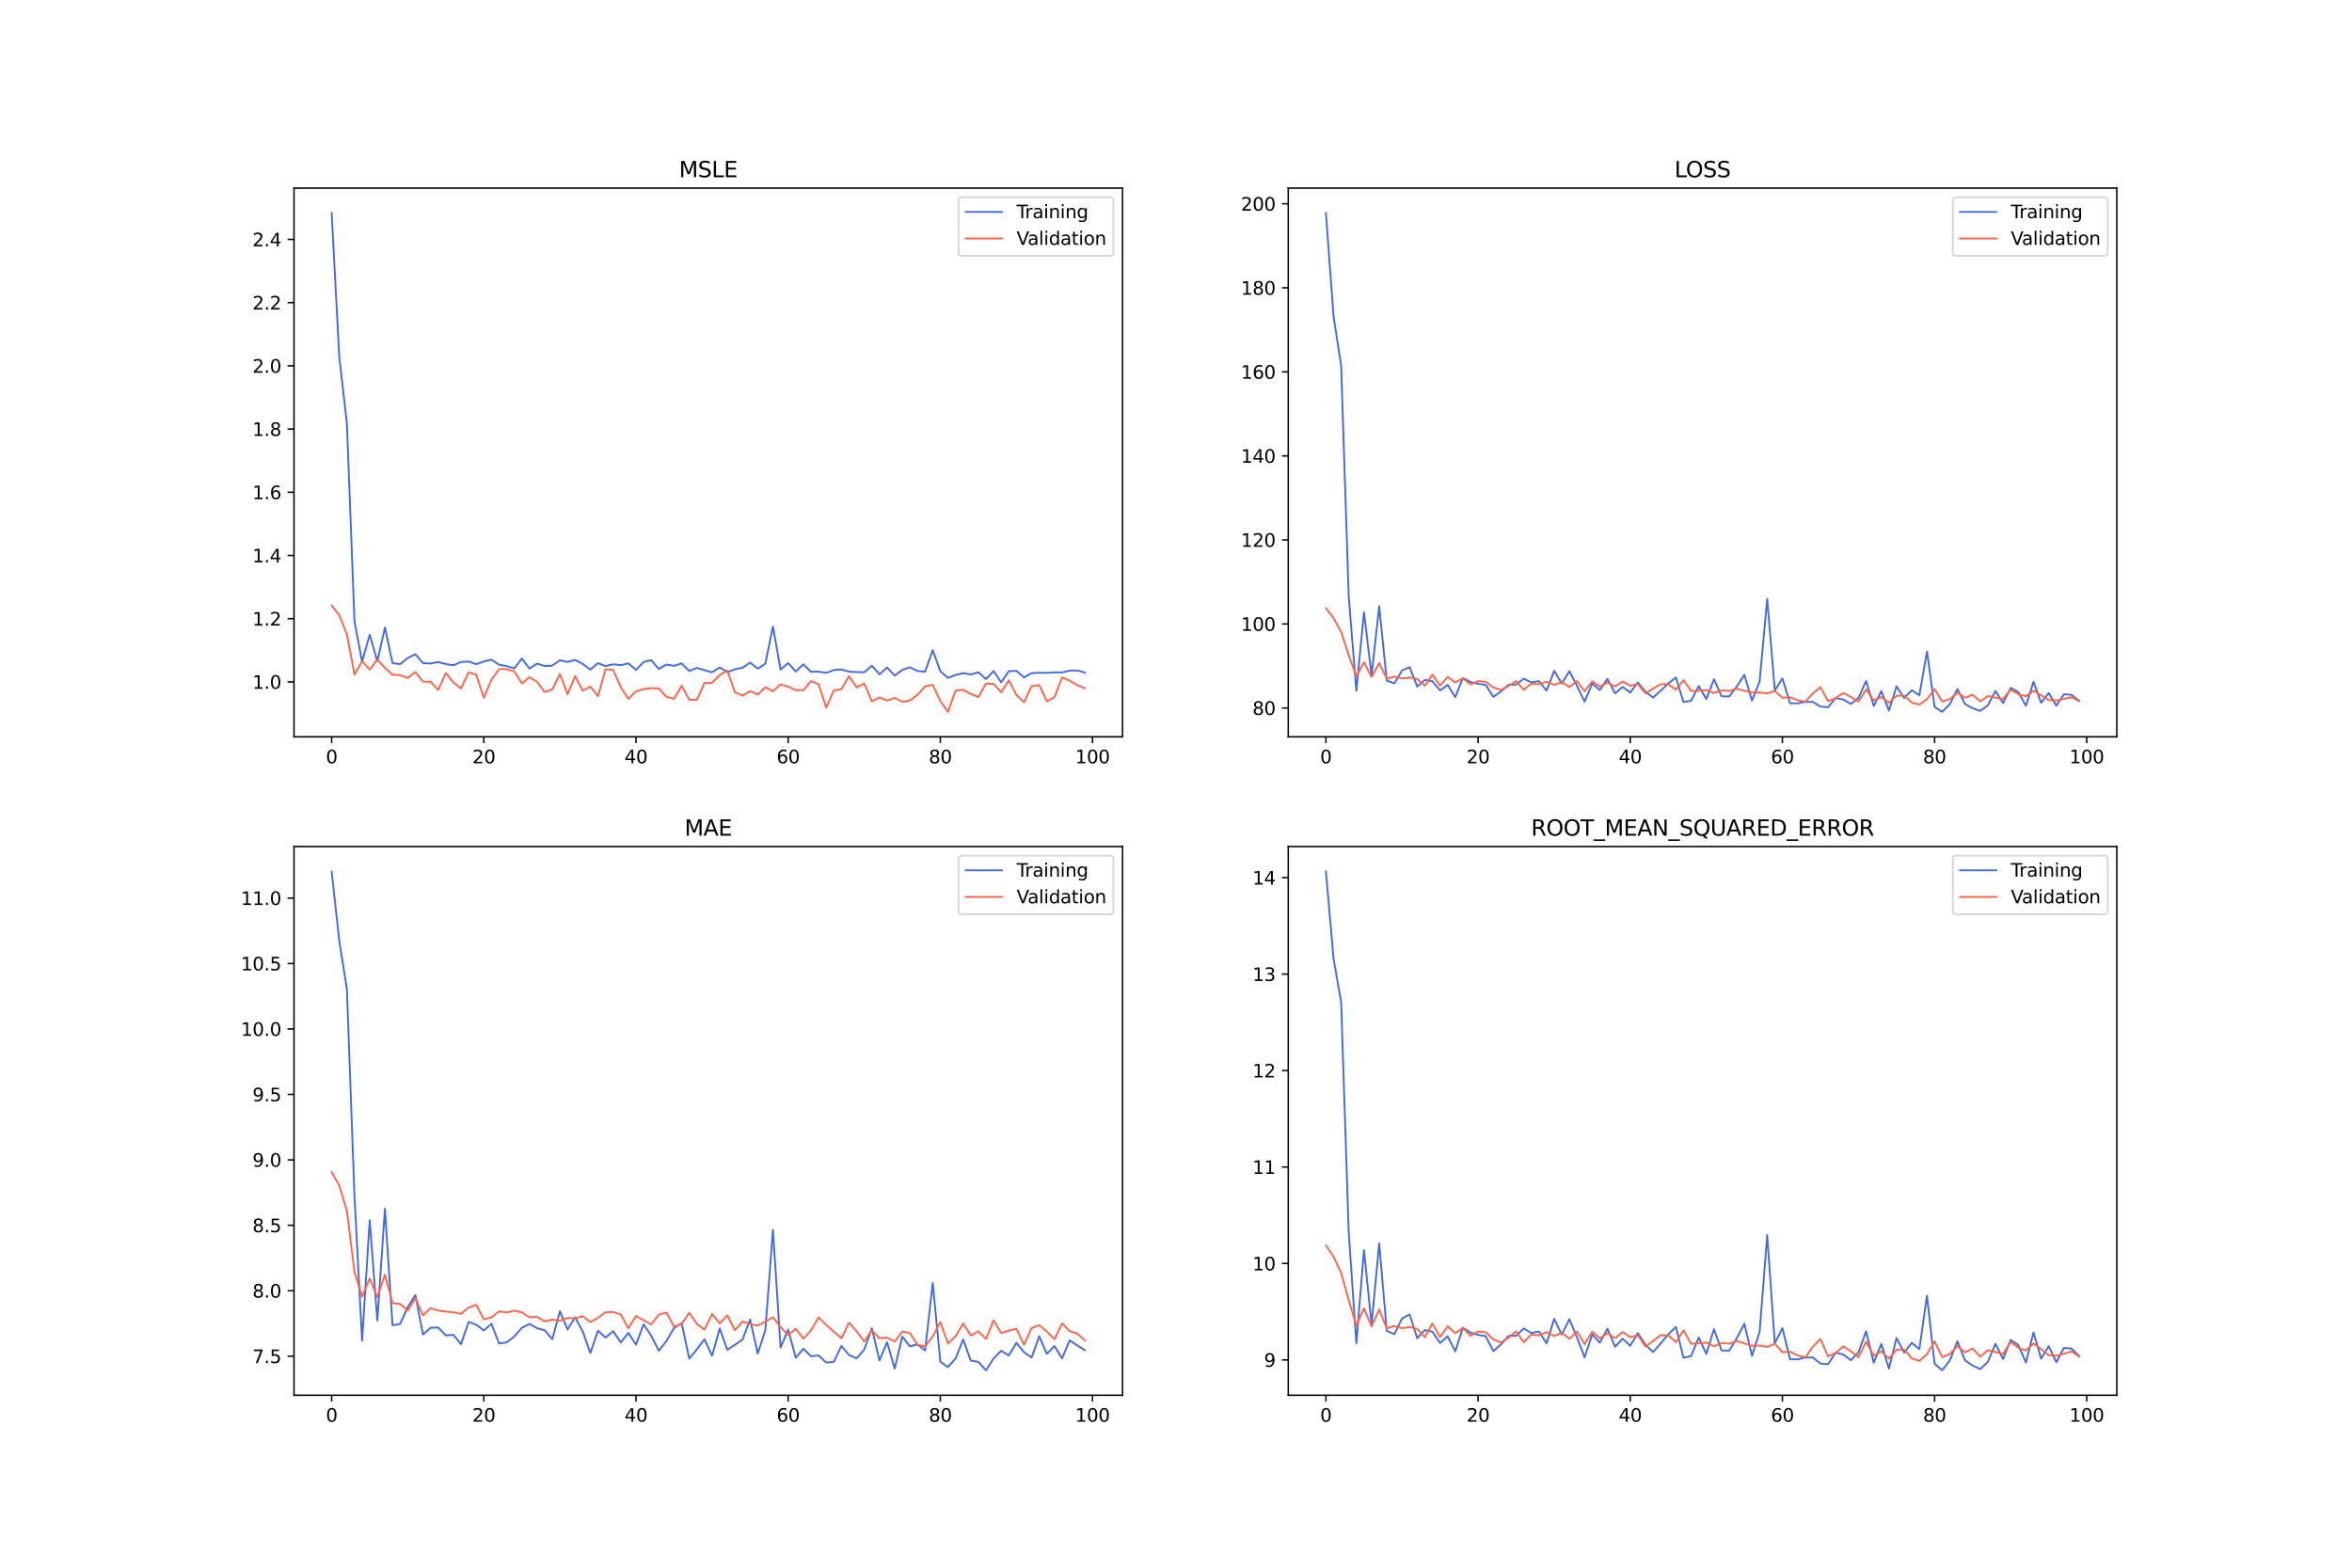 <?xml version="1.0" encoding="utf-8" standalone="no"?>
<!DOCTYPE svg PUBLIC "-//W3C//DTD SVG 1.1//EN"
  "http://www.w3.org/Graphics/SVG/1.1/DTD/svg11.dtd">
<svg xmlns:xlink="http://www.w3.org/1999/xlink" width="1296pt" height="864pt" viewBox="0 0 1296 864" xmlns="http://www.w3.org/2000/svg" version="1.1">
 <defs>
  <style type="text/css">*{stroke-linejoin: round; stroke-linecap: butt}</style>
 </defs>
 <g id="figure_1">
  <g id="patch_1">
   <path d="M 0 864 
L 1296 864 
L 1296 0 
L 0 0 
z
" style="fill: #ffffff"/>
  </g>
  <g id="axes_1">
   <g id="patch_2">
    <path d="M 162 406.08 
L 618.545 406.08 
L 618.545 103.68 
L 162 103.68 
z
" style="fill: #ffffff"/>
   </g>
   <g id="matplotlib.axis_1">
    <g id="xtick_1">
     <g id="line2d_1">
      <defs>
       <path id="m2ac71017ab" d="M 0 0 
L 0 3.5 
" style="stroke: #000000; stroke-width: 0.8"/>
      </defs>
      <g>
       <use xlink:href="#m2ac71017ab" x="182.752" y="406.08" style="stroke: #000000; stroke-width: 0.8"/>
      </g>
     </g>
     <g id="text_1">
      <!-- 0 -->
      <g transform="translate(179.571 420.678) scale(0.1 -0.1)">
       <defs>
        <path id="DejaVuSans-30" d="M 2034 4250 
Q 1547 4250 1301 3770 
Q 1056 3291 1056 2328 
Q 1056 1369 1301 889 
Q 1547 409 2034 409 
Q 2525 409 2770 889 
Q 3016 1369 3016 2328 
Q 3016 3291 2770 3770 
Q 2525 4250 2034 4250 
z
M 2034 4750 
Q 2819 4750 3233 4129 
Q 3647 3509 3647 2328 
Q 3647 1150 3233 529 
Q 2819 -91 2034 -91 
Q 1250 -91 836 529 
Q 422 1150 422 2328 
Q 422 3509 836 4129 
Q 1250 4750 2034 4750 
z
" transform="scale(0.016)"/>
       </defs>
       <use xlink:href="#DejaVuSans-30"/>
      </g>
     </g>
    </g>
    <g id="xtick_2">
     <g id="line2d_2">
      <g>
       <use xlink:href="#m2ac71017ab" x="266.599" y="406.08" style="stroke: #000000; stroke-width: 0.8"/>
      </g>
     </g>
     <g id="text_2">
      <!-- 20 -->
      <g transform="translate(260.236 420.678) scale(0.1 -0.1)">
       <defs>
        <path id="DejaVuSans-32" d="M 1228 531 
L 3431 531 
L 3431 0 
L 469 0 
L 469 531 
Q 828 903 1448 1529 
Q 2069 2156 2228 2338 
Q 2531 2678 2651 2914 
Q 2772 3150 2772 3378 
Q 2772 3750 2511 3984 
Q 2250 4219 1831 4219 
Q 1534 4219 1204 4116 
Q 875 4013 500 3803 
L 500 4441 
Q 881 4594 1212 4672 
Q 1544 4750 1819 4750 
Q 2544 4750 2975 4387 
Q 3406 4025 3406 3419 
Q 3406 3131 3298 2873 
Q 3191 2616 2906 2266 
Q 2828 2175 2409 1742 
Q 1991 1309 1228 531 
z
" transform="scale(0.016)"/>
       </defs>
       <use xlink:href="#DejaVuSans-32"/>
       <use xlink:href="#DejaVuSans-30" x="63.623"/>
      </g>
     </g>
    </g>
    <g id="xtick_3">
     <g id="line2d_3">
      <g>
       <use xlink:href="#m2ac71017ab" x="350.446" y="406.08" style="stroke: #000000; stroke-width: 0.8"/>
      </g>
     </g>
     <g id="text_3">
      <!-- 40 -->
      <g transform="translate(344.083 420.678) scale(0.1 -0.1)">
       <defs>
        <path id="DejaVuSans-34" d="M 2419 4116 
L 825 1625 
L 2419 1625 
L 2419 4116 
z
M 2253 4666 
L 3047 4666 
L 3047 1625 
L 3713 1625 
L 3713 1100 
L 3047 1100 
L 3047 0 
L 2419 0 
L 2419 1100 
L 313 1100 
L 313 1709 
L 2253 4666 
z
" transform="scale(0.016)"/>
       </defs>
       <use xlink:href="#DejaVuSans-34"/>
       <use xlink:href="#DejaVuSans-30" x="63.623"/>
      </g>
     </g>
    </g>
    <g id="xtick_4">
     <g id="line2d_4">
      <g>
       <use xlink:href="#m2ac71017ab" x="434.292" y="406.08" style="stroke: #000000; stroke-width: 0.8"/>
      </g>
     </g>
     <g id="text_4">
      <!-- 60 -->
      <g transform="translate(427.93 420.678) scale(0.1 -0.1)">
       <defs>
        <path id="DejaVuSans-36" d="M 2113 2584 
Q 1688 2584 1439 2293 
Q 1191 2003 1191 1497 
Q 1191 994 1439 701 
Q 1688 409 2113 409 
Q 2538 409 2786 701 
Q 3034 994 3034 1497 
Q 3034 2003 2786 2293 
Q 2538 2584 2113 2584 
z
M 3366 4563 
L 3366 3988 
Q 3128 4100 2886 4159 
Q 2644 4219 2406 4219 
Q 1781 4219 1451 3797 
Q 1122 3375 1075 2522 
Q 1259 2794 1537 2939 
Q 1816 3084 2150 3084 
Q 2853 3084 3261 2657 
Q 3669 2231 3669 1497 
Q 3669 778 3244 343 
Q 2819 -91 2113 -91 
Q 1303 -91 875 529 
Q 447 1150 447 2328 
Q 447 3434 972 4092 
Q 1497 4750 2381 4750 
Q 2619 4750 2861 4703 
Q 3103 4656 3366 4563 
z
" transform="scale(0.016)"/>
       </defs>
       <use xlink:href="#DejaVuSans-36"/>
       <use xlink:href="#DejaVuSans-30" x="63.623"/>
      </g>
     </g>
    </g>
    <g id="xtick_5">
     <g id="line2d_5">
      <g>
       <use xlink:href="#m2ac71017ab" x="518.139" y="406.08" style="stroke: #000000; stroke-width: 0.8"/>
      </g>
     </g>
     <g id="text_5">
      <!-- 80 -->
      <g transform="translate(511.776 420.678) scale(0.1 -0.1)">
       <defs>
        <path id="DejaVuSans-38" d="M 2034 2216 
Q 1584 2216 1326 1975 
Q 1069 1734 1069 1313 
Q 1069 891 1326 650 
Q 1584 409 2034 409 
Q 2484 409 2743 651 
Q 3003 894 3003 1313 
Q 3003 1734 2745 1975 
Q 2488 2216 2034 2216 
z
M 1403 2484 
Q 997 2584 770 2862 
Q 544 3141 544 3541 
Q 544 4100 942 4425 
Q 1341 4750 2034 4750 
Q 2731 4750 3128 4425 
Q 3525 4100 3525 3541 
Q 3525 3141 3298 2862 
Q 3072 2584 2669 2484 
Q 3125 2378 3379 2068 
Q 3634 1759 3634 1313 
Q 3634 634 3220 271 
Q 2806 -91 2034 -91 
Q 1263 -91 848 271 
Q 434 634 434 1313 
Q 434 1759 690 2068 
Q 947 2378 1403 2484 
z
M 1172 3481 
Q 1172 3119 1398 2916 
Q 1625 2713 2034 2713 
Q 2441 2713 2670 2916 
Q 2900 3119 2900 3481 
Q 2900 3844 2670 4047 
Q 2441 4250 2034 4250 
Q 1625 4250 1398 4047 
Q 1172 3844 1172 3481 
z
" transform="scale(0.016)"/>
       </defs>
       <use xlink:href="#DejaVuSans-38"/>
       <use xlink:href="#DejaVuSans-30" x="63.623"/>
      </g>
     </g>
    </g>
    <g id="xtick_6">
     <g id="line2d_6">
      <g>
       <use xlink:href="#m2ac71017ab" x="601.986" y="406.08" style="stroke: #000000; stroke-width: 0.8"/>
      </g>
     </g>
     <g id="text_6">
      <!-- 100 -->
      <g transform="translate(592.442 420.678) scale(0.1 -0.1)">
       <defs>
        <path id="DejaVuSans-31" d="M 794 531 
L 1825 531 
L 1825 4091 
L 703 3866 
L 703 4441 
L 1819 4666 
L 2450 4666 
L 2450 531 
L 3481 531 
L 3481 0 
L 794 0 
L 794 531 
z
" transform="scale(0.016)"/>
       </defs>
       <use xlink:href="#DejaVuSans-31"/>
       <use xlink:href="#DejaVuSans-30" x="63.623"/>
       <use xlink:href="#DejaVuSans-30" x="127.246"/>
      </g>
     </g>
    </g>
   </g>
   <g id="matplotlib.axis_2">
    <g id="ytick_1">
     <g id="line2d_7">
      <defs>
       <path id="mc5094fbee6" d="M 0 0 
L -3.5 0 
" style="stroke: #000000; stroke-width: 0.8"/>
      </defs>
      <g>
       <use xlink:href="#mc5094fbee6" x="162" y="375.806" style="stroke: #000000; stroke-width: 0.8"/>
      </g>
     </g>
     <g id="text_7">
      <!-- 1.0 -->
      <g transform="translate(139.097 379.606) scale(0.1 -0.1)">
       <defs>
        <path id="DejaVuSans-2e" d="M 684 794 
L 1344 794 
L 1344 0 
L 684 0 
L 684 794 
z
" transform="scale(0.016)"/>
       </defs>
       <use xlink:href="#DejaVuSans-31"/>
       <use xlink:href="#DejaVuSans-2e" x="63.623"/>
       <use xlink:href="#DejaVuSans-30" x="95.41"/>
      </g>
     </g>
    </g>
    <g id="ytick_2">
     <g id="line2d_8">
      <g>
       <use xlink:href="#mc5094fbee6" x="162" y="340.969" style="stroke: #000000; stroke-width: 0.8"/>
      </g>
     </g>
     <g id="text_8">
      <!-- 1.2 -->
      <g transform="translate(139.097 344.769) scale(0.1 -0.1)">
       <use xlink:href="#DejaVuSans-31"/>
       <use xlink:href="#DejaVuSans-2e" x="63.623"/>
       <use xlink:href="#DejaVuSans-32" x="95.41"/>
      </g>
     </g>
    </g>
    <g id="ytick_3">
     <g id="line2d_9">
      <g>
       <use xlink:href="#mc5094fbee6" x="162" y="306.133" style="stroke: #000000; stroke-width: 0.8"/>
      </g>
     </g>
     <g id="text_9">
      <!-- 1.4 -->
      <g transform="translate(139.097 309.932) scale(0.1 -0.1)">
       <use xlink:href="#DejaVuSans-31"/>
       <use xlink:href="#DejaVuSans-2e" x="63.623"/>
       <use xlink:href="#DejaVuSans-34" x="95.41"/>
      </g>
     </g>
    </g>
    <g id="ytick_4">
     <g id="line2d_10">
      <g>
       <use xlink:href="#mc5094fbee6" x="162" y="271.296" style="stroke: #000000; stroke-width: 0.8"/>
      </g>
     </g>
     <g id="text_10">
      <!-- 1.6 -->
      <g transform="translate(139.097 275.095) scale(0.1 -0.1)">
       <use xlink:href="#DejaVuSans-31"/>
       <use xlink:href="#DejaVuSans-2e" x="63.623"/>
       <use xlink:href="#DejaVuSans-36" x="95.41"/>
      </g>
     </g>
    </g>
    <g id="ytick_5">
     <g id="line2d_11">
      <g>
       <use xlink:href="#mc5094fbee6" x="162" y="236.459" style="stroke: #000000; stroke-width: 0.8"/>
      </g>
     </g>
     <g id="text_11">
      <!-- 1.8 -->
      <g transform="translate(139.097 240.258) scale(0.1 -0.1)">
       <use xlink:href="#DejaVuSans-31"/>
       <use xlink:href="#DejaVuSans-2e" x="63.623"/>
       <use xlink:href="#DejaVuSans-38" x="95.41"/>
      </g>
     </g>
    </g>
    <g id="ytick_6">
     <g id="line2d_12">
      <g>
       <use xlink:href="#mc5094fbee6" x="162" y="201.622" style="stroke: #000000; stroke-width: 0.8"/>
      </g>
     </g>
     <g id="text_12">
      <!-- 2.0 -->
      <g transform="translate(139.097 205.421) scale(0.1 -0.1)">
       <use xlink:href="#DejaVuSans-32"/>
       <use xlink:href="#DejaVuSans-2e" x="63.623"/>
       <use xlink:href="#DejaVuSans-30" x="95.41"/>
      </g>
     </g>
    </g>
    <g id="ytick_7">
     <g id="line2d_13">
      <g>
       <use xlink:href="#mc5094fbee6" x="162" y="166.785" style="stroke: #000000; stroke-width: 0.8"/>
      </g>
     </g>
     <g id="text_13">
      <!-- 2.2 -->
      <g transform="translate(139.097 170.584) scale(0.1 -0.1)">
       <use xlink:href="#DejaVuSans-32"/>
       <use xlink:href="#DejaVuSans-2e" x="63.623"/>
       <use xlink:href="#DejaVuSans-32" x="95.41"/>
      </g>
     </g>
    </g>
    <g id="ytick_8">
     <g id="line2d_14">
      <g>
       <use xlink:href="#mc5094fbee6" x="162" y="131.948" style="stroke: #000000; stroke-width: 0.8"/>
      </g>
     </g>
     <g id="text_14">
      <!-- 2.4 -->
      <g transform="translate(139.097 135.747) scale(0.1 -0.1)">
       <use xlink:href="#DejaVuSans-32"/>
       <use xlink:href="#DejaVuSans-2e" x="63.623"/>
       <use xlink:href="#DejaVuSans-34" x="95.41"/>
      </g>
     </g>
    </g>
   </g>
   <g id="line2d_15">
    <path d="M 182.752 117.425 
L 186.944 196.614 
L 191.137 233.268 
L 195.329 342.519 
L 199.521 364.708 
L 203.714 349.755 
L 207.906 364.441 
L 212.098 345.86 
L 216.291 365.413 
L 220.483 366.052 
L 224.675 362.655 
L 228.868 360.557 
L 233.06 365.435 
L 237.252 365.713 
L 241.445 364.852 
L 245.637 366.018 
L 249.829 366.644 
L 254.022 364.857 
L 258.214 364.581 
L 262.406 366.045 
L 266.599 364.536 
L 270.791 363.564 
L 274.983 366.362 
L 279.176 367.103 
L 283.368 368.378 
L 287.56 362.913 
L 291.753 368.438 
L 295.945 365.761 
L 300.137 367.072 
L 304.33 366.841 
L 308.522 363.893 
L 312.714 364.828 
L 316.907 363.706 
L 321.099 365.909 
L 325.292 369.093 
L 329.484 365.488 
L 333.676 367.12 
L 337.869 366.109 
L 342.061 366.594 
L 346.253 365.575 
L 350.446 369.189 
L 354.638 364.829 
L 358.83 363.818 
L 363.023 368.673 
L 367.215 366.263 
L 371.407 366.982 
L 375.6 365.622 
L 379.792 369.822 
L 383.984 368.098 
L 388.177 369.368 
L 392.369 370.508 
L 396.561 367.846 
L 400.754 370.369 
L 404.946 368.908 
L 409.138 368.011 
L 413.331 365.14 
L 417.523 368.508 
L 421.715 365.754 
L 425.908 345.294 
L 430.1 369.087 
L 434.292 365.413 
L 438.485 370.056 
L 442.677 366.097 
L 446.869 370.256 
L 451.062 370.151 
L 455.254 370.845 
L 459.446 369.261 
L 463.639 368.943 
L 467.831 370.171 
L 472.023 370.376 
L 476.216 370.505 
L 480.408 366.884 
L 484.6 371.637 
L 488.793 367.905 
L 492.985 372.351 
L 497.177 369.21 
L 501.37 367.757 
L 505.562 369.777 
L 509.754 370.206 
L 513.947 358.337 
L 518.139 369.911 
L 522.331 373.648 
L 526.524 371.997 
L 530.716 370.989 
L 534.908 371.708 
L 539.101 370.536 
L 543.293 374.251 
L 547.485 369.812 
L 551.678 376.062 
L 555.87 369.913 
L 560.062 369.742 
L 564.255 373.316 
L 568.447 371.001 
L 572.639 370.754 
L 576.832 370.868 
L 581.024 370.565 
L 585.216 370.623 
L 589.409 369.61 
L 593.601 369.513 
L 597.793 370.704 
" clip-path="url(#pd9763eb989)" style="fill: none; stroke: #4169e1; stroke-linecap: square"/>
   </g>
   <g id="line2d_16">
    <path d="M 182.752 333.684 
L 186.944 339.101 
L 191.137 349.566 
L 195.329 371.766 
L 199.521 364.348 
L 203.714 369.062 
L 207.906 363.442 
L 212.098 368.127 
L 216.291 371.837 
L 220.483 372.129 
L 224.675 373.582 
L 228.868 370.447 
L 233.06 375.647 
L 237.252 375.765 
L 241.445 380.201 
L 245.637 370.957 
L 249.829 376.141 
L 254.022 379.446 
L 258.214 370.566 
L 262.406 371.85 
L 266.599 384.575 
L 270.791 374.588 
L 274.983 368.769 
L 279.176 368.752 
L 283.368 369.996 
L 287.56 376.632 
L 291.753 373.33 
L 295.945 375.739 
L 300.137 381.444 
L 304.33 379.921 
L 308.522 371.439 
L 312.714 382.672 
L 316.907 372.626 
L 321.099 380.682 
L 325.292 378.407 
L 329.484 383.727 
L 333.676 368.813 
L 337.869 369.193 
L 342.061 378.752 
L 346.253 385.144 
L 350.446 380.988 
L 354.638 379.795 
L 358.83 379.205 
L 363.023 379.475 
L 367.215 384.021 
L 371.407 385.123 
L 375.6 377.914 
L 379.792 385.62 
L 383.984 385.702 
L 388.177 376.418 
L 392.369 376.324 
L 396.561 371.983 
L 400.754 369.56 
L 404.946 381.454 
L 409.138 383.423 
L 413.331 380.911 
L 417.523 382.775 
L 421.715 378.732 
L 425.908 381.025 
L 430.1 377.196 
L 434.292 378.439 
L 438.485 380.408 
L 442.677 380.371 
L 446.869 375.386 
L 451.062 377.089 
L 455.254 389.999 
L 459.446 380.483 
L 463.639 379.833 
L 467.831 372.649 
L 472.023 378.862 
L 476.216 376.74 
L 480.408 386.572 
L 484.6 384.368 
L 488.793 386.106 
L 492.985 384.616 
L 497.177 386.801 
L 501.37 386.067 
L 505.562 382.921 
L 509.754 378.244 
L 513.947 377.423 
L 518.139 386.388 
L 522.331 392.335 
L 526.524 380.593 
L 530.716 380.155 
L 534.908 382.505 
L 539.101 384.156 
L 543.293 376.727 
L 547.485 376.91 
L 551.678 381.552 
L 555.87 374.917 
L 560.062 383.042 
L 564.255 387.068 
L 568.447 378.199 
L 572.639 377.581 
L 576.832 386.522 
L 581.024 384.254 
L 585.216 373.342 
L 589.409 375.096 
L 593.601 377.65 
L 597.793 379.307 
" clip-path="url(#pd9763eb989)" style="fill: none; stroke: #ff6347; stroke-linecap: square"/>
   </g>
   <g id="patch_3">
    <path d="M 162 406.08 
L 162 103.68 
" style="fill: none; stroke: #000000; stroke-width: 0.8; stroke-linejoin: miter; stroke-linecap: square"/>
   </g>
   <g id="patch_4">
    <path d="M 618.545 406.08 
L 618.545 103.68 
" style="fill: none; stroke: #000000; stroke-width: 0.8; stroke-linejoin: miter; stroke-linecap: square"/>
   </g>
   <g id="patch_5">
    <path d="M 162 406.08 
L 618.545 406.08 
" style="fill: none; stroke: #000000; stroke-width: 0.8; stroke-linejoin: miter; stroke-linecap: square"/>
   </g>
   <g id="patch_6">
    <path d="M 162 103.68 
L 618.545 103.68 
" style="fill: none; stroke: #000000; stroke-width: 0.8; stroke-linejoin: miter; stroke-linecap: square"/>
   </g>
   <g id="text_15">
    <!-- MSLE -->
    <g transform="translate(374.152 97.68) scale(0.12 -0.12)">
     <defs>
      <path id="DejaVuSans-4d" d="M 628 4666 
L 1569 4666 
L 2759 1491 
L 3956 4666 
L 4897 4666 
L 4897 0 
L 4281 0 
L 4281 4097 
L 3078 897 
L 2444 897 
L 1241 4097 
L 1241 0 
L 628 0 
L 628 4666 
z
" transform="scale(0.016)"/>
      <path id="DejaVuSans-53" d="M 3425 4513 
L 3425 3897 
Q 3066 4069 2747 4153 
Q 2428 4238 2131 4238 
Q 1616 4238 1336 4038 
Q 1056 3838 1056 3469 
Q 1056 3159 1242 3001 
Q 1428 2844 1947 2747 
L 2328 2669 
Q 3034 2534 3370 2195 
Q 3706 1856 3706 1288 
Q 3706 609 3251 259 
Q 2797 -91 1919 -91 
Q 1588 -91 1214 -16 
Q 841 59 441 206 
L 441 856 
Q 825 641 1194 531 
Q 1563 422 1919 422 
Q 2459 422 2753 634 
Q 3047 847 3047 1241 
Q 3047 1584 2836 1778 
Q 2625 1972 2144 2069 
L 1759 2144 
Q 1053 2284 737 2584 
Q 422 2884 422 3419 
Q 422 4038 858 4394 
Q 1294 4750 2059 4750 
Q 2388 4750 2728 4690 
Q 3069 4631 3425 4513 
z
" transform="scale(0.016)"/>
      <path id="DejaVuSans-4c" d="M 628 4666 
L 1259 4666 
L 1259 531 
L 3531 531 
L 3531 0 
L 628 0 
L 628 4666 
z
" transform="scale(0.016)"/>
      <path id="DejaVuSans-45" d="M 628 4666 
L 3578 4666 
L 3578 4134 
L 1259 4134 
L 1259 2753 
L 3481 2753 
L 3481 2222 
L 1259 2222 
L 1259 531 
L 3634 531 
L 3634 0 
L 628 0 
L 628 4666 
z
" transform="scale(0.016)"/>
     </defs>
     <use xlink:href="#DejaVuSans-4d"/>
     <use xlink:href="#DejaVuSans-53" x="86.279"/>
     <use xlink:href="#DejaVuSans-4c" x="149.756"/>
     <use xlink:href="#DejaVuSans-45" x="205.469"/>
    </g>
   </g>
   <g id="legend_1">
    <g id="patch_7">
     <path d="M 530.164 141.036 
L 611.545 141.036 
Q 613.545 141.036 613.545 139.036 
L 613.545 110.68 
Q 613.545 108.68 611.545 108.68 
L 530.164 108.68 
Q 528.164 108.68 528.164 110.68 
L 528.164 139.036 
Q 528.164 141.036 530.164 141.036 
z
" style="fill: #ffffff; opacity: 0.8; stroke: #cccccc; stroke-linejoin: miter"/>
    </g>
    <g id="line2d_17">
     <path d="M 532.164 116.778 
L 542.164 116.778 
L 552.164 116.778 
" style="fill: none; stroke: #4169e1; stroke-linecap: square"/>
    </g>
    <g id="text_16">
     <!-- Training -->
     <g transform="translate(560.164 120.278) scale(0.1 -0.1)">
      <defs>
       <path id="DejaVuSans-54" d="M -19 4666 
L 3928 4666 
L 3928 4134 
L 2272 4134 
L 2272 0 
L 1638 0 
L 1638 4134 
L -19 4134 
L -19 4666 
z
" transform="scale(0.016)"/>
       <path id="DejaVuSans-72" d="M 2631 2963 
Q 2534 3019 2420 3045 
Q 2306 3072 2169 3072 
Q 1681 3072 1420 2755 
Q 1159 2438 1159 1844 
L 1159 0 
L 581 0 
L 581 3500 
L 1159 3500 
L 1159 2956 
Q 1341 3275 1631 3429 
Q 1922 3584 2338 3584 
Q 2397 3584 2469 3576 
Q 2541 3569 2628 3553 
L 2631 2963 
z
" transform="scale(0.016)"/>
       <path id="DejaVuSans-61" d="M 2194 1759 
Q 1497 1759 1228 1600 
Q 959 1441 959 1056 
Q 959 750 1161 570 
Q 1363 391 1709 391 
Q 2188 391 2477 730 
Q 2766 1069 2766 1631 
L 2766 1759 
L 2194 1759 
z
M 3341 1997 
L 3341 0 
L 2766 0 
L 2766 531 
Q 2569 213 2275 61 
Q 1981 -91 1556 -91 
Q 1019 -91 701 211 
Q 384 513 384 1019 
Q 384 1609 779 1909 
Q 1175 2209 1959 2209 
L 2766 2209 
L 2766 2266 
Q 2766 2663 2505 2880 
Q 2244 3097 1772 3097 
Q 1472 3097 1187 3025 
Q 903 2953 641 2809 
L 641 3341 
Q 956 3463 1253 3523 
Q 1550 3584 1831 3584 
Q 2591 3584 2966 3190 
Q 3341 2797 3341 1997 
z
" transform="scale(0.016)"/>
       <path id="DejaVuSans-69" d="M 603 3500 
L 1178 3500 
L 1178 0 
L 603 0 
L 603 3500 
z
M 603 4863 
L 1178 4863 
L 1178 4134 
L 603 4134 
L 603 4863 
z
" transform="scale(0.016)"/>
       <path id="DejaVuSans-6e" d="M 3513 2113 
L 3513 0 
L 2938 0 
L 2938 2094 
Q 2938 2591 2744 2837 
Q 2550 3084 2163 3084 
Q 1697 3084 1428 2787 
Q 1159 2491 1159 1978 
L 1159 0 
L 581 0 
L 581 3500 
L 1159 3500 
L 1159 2956 
Q 1366 3272 1645 3428 
Q 1925 3584 2291 3584 
Q 2894 3584 3203 3211 
Q 3513 2838 3513 2113 
z
" transform="scale(0.016)"/>
       <path id="DejaVuSans-67" d="M 2906 1791 
Q 2906 2416 2648 2759 
Q 2391 3103 1925 3103 
Q 1463 3103 1205 2759 
Q 947 2416 947 1791 
Q 947 1169 1205 825 
Q 1463 481 1925 481 
Q 2391 481 2648 825 
Q 2906 1169 2906 1791 
z
M 3481 434 
Q 3481 -459 3084 -895 
Q 2688 -1331 1869 -1331 
Q 1566 -1331 1297 -1286 
Q 1028 -1241 775 -1147 
L 775 -588 
Q 1028 -725 1275 -790 
Q 1522 -856 1778 -856 
Q 2344 -856 2625 -561 
Q 2906 -266 2906 331 
L 2906 616 
Q 2728 306 2450 153 
Q 2172 0 1784 0 
Q 1141 0 747 490 
Q 353 981 353 1791 
Q 353 2603 747 3093 
Q 1141 3584 1784 3584 
Q 2172 3584 2450 3431 
Q 2728 3278 2906 2969 
L 2906 3500 
L 3481 3500 
L 3481 434 
z
" transform="scale(0.016)"/>
      </defs>
      <use xlink:href="#DejaVuSans-54"/>
      <use xlink:href="#DejaVuSans-72" x="46.334"/>
      <use xlink:href="#DejaVuSans-61" x="87.447"/>
      <use xlink:href="#DejaVuSans-69" x="148.727"/>
      <use xlink:href="#DejaVuSans-6e" x="176.51"/>
      <use xlink:href="#DejaVuSans-69" x="239.889"/>
      <use xlink:href="#DejaVuSans-6e" x="267.672"/>
      <use xlink:href="#DejaVuSans-67" x="331.051"/>
     </g>
    </g>
    <g id="line2d_18">
     <path d="M 532.164 131.457 
L 542.164 131.457 
L 552.164 131.457 
" style="fill: none; stroke: #ff6347; stroke-linecap: square"/>
    </g>
    <g id="text_17">
     <!-- Validation -->
     <g transform="translate(560.164 134.957) scale(0.1 -0.1)">
      <defs>
       <path id="DejaVuSans-56" d="M 1831 0 
L 50 4666 
L 709 4666 
L 2188 738 
L 3669 4666 
L 4325 4666 
L 2547 0 
L 1831 0 
z
" transform="scale(0.016)"/>
       <path id="DejaVuSans-6c" d="M 603 4863 
L 1178 4863 
L 1178 0 
L 603 0 
L 603 4863 
z
" transform="scale(0.016)"/>
       <path id="DejaVuSans-64" d="M 2906 2969 
L 2906 4863 
L 3481 4863 
L 3481 0 
L 2906 0 
L 2906 525 
Q 2725 213 2448 61 
Q 2172 -91 1784 -91 
Q 1150 -91 751 415 
Q 353 922 353 1747 
Q 353 2572 751 3078 
Q 1150 3584 1784 3584 
Q 2172 3584 2448 3432 
Q 2725 3281 2906 2969 
z
M 947 1747 
Q 947 1113 1208 752 
Q 1469 391 1925 391 
Q 2381 391 2643 752 
Q 2906 1113 2906 1747 
Q 2906 2381 2643 2742 
Q 2381 3103 1925 3103 
Q 1469 3103 1208 2742 
Q 947 2381 947 1747 
z
" transform="scale(0.016)"/>
       <path id="DejaVuSans-74" d="M 1172 4494 
L 1172 3500 
L 2356 3500 
L 2356 3053 
L 1172 3053 
L 1172 1153 
Q 1172 725 1289 603 
Q 1406 481 1766 481 
L 2356 481 
L 2356 0 
L 1766 0 
Q 1100 0 847 248 
Q 594 497 594 1153 
L 594 3053 
L 172 3053 
L 172 3500 
L 594 3500 
L 594 4494 
L 1172 4494 
z
" transform="scale(0.016)"/>
       <path id="DejaVuSans-6f" d="M 1959 3097 
Q 1497 3097 1228 2736 
Q 959 2375 959 1747 
Q 959 1119 1226 758 
Q 1494 397 1959 397 
Q 2419 397 2687 759 
Q 2956 1122 2956 1747 
Q 2956 2369 2687 2733 
Q 2419 3097 1959 3097 
z
M 1959 3584 
Q 2709 3584 3137 3096 
Q 3566 2609 3566 1747 
Q 3566 888 3137 398 
Q 2709 -91 1959 -91 
Q 1206 -91 779 398 
Q 353 888 353 1747 
Q 353 2609 779 3096 
Q 1206 3584 1959 3584 
z
" transform="scale(0.016)"/>
      </defs>
      <use xlink:href="#DejaVuSans-56"/>
      <use xlink:href="#DejaVuSans-61" x="60.658"/>
      <use xlink:href="#DejaVuSans-6c" x="121.938"/>
      <use xlink:href="#DejaVuSans-69" x="149.721"/>
      <use xlink:href="#DejaVuSans-64" x="177.504"/>
      <use xlink:href="#DejaVuSans-61" x="240.98"/>
      <use xlink:href="#DejaVuSans-74" x="302.26"/>
      <use xlink:href="#DejaVuSans-69" x="341.469"/>
      <use xlink:href="#DejaVuSans-6f" x="369.252"/>
      <use xlink:href="#DejaVuSans-6e" x="430.434"/>
     </g>
    </g>
   </g>
  </g>
  <g id="axes_2">
   <g id="patch_8">
    <path d="M 709.855 406.08 
L 1166.4 406.08 
L 1166.4 103.68 
L 709.855 103.68 
z
" style="fill: #ffffff"/>
   </g>
   <g id="matplotlib.axis_3">
    <g id="xtick_7">
     <g id="line2d_19">
      <g>
       <use xlink:href="#m2ac71017ab" x="730.607" y="406.08" style="stroke: #000000; stroke-width: 0.8"/>
      </g>
     </g>
     <g id="text_18">
      <!-- 0 -->
      <g transform="translate(727.425 420.678) scale(0.1 -0.1)">
       <use xlink:href="#DejaVuSans-30"/>
      </g>
     </g>
    </g>
    <g id="xtick_8">
     <g id="line2d_20">
      <g>
       <use xlink:href="#m2ac71017ab" x="814.453" y="406.08" style="stroke: #000000; stroke-width: 0.8"/>
      </g>
     </g>
     <g id="text_19">
      <!-- 20 -->
      <g transform="translate(808.091 420.678) scale(0.1 -0.1)">
       <use xlink:href="#DejaVuSans-32"/>
       <use xlink:href="#DejaVuSans-30" x="63.623"/>
      </g>
     </g>
    </g>
    <g id="xtick_9">
     <g id="line2d_21">
      <g>
       <use xlink:href="#m2ac71017ab" x="898.3" y="406.08" style="stroke: #000000; stroke-width: 0.8"/>
      </g>
     </g>
     <g id="text_20">
      <!-- 40 -->
      <g transform="translate(891.938 420.678) scale(0.1 -0.1)">
       <use xlink:href="#DejaVuSans-34"/>
       <use xlink:href="#DejaVuSans-30" x="63.623"/>
      </g>
     </g>
    </g>
    <g id="xtick_10">
     <g id="line2d_22">
      <g>
       <use xlink:href="#m2ac71017ab" x="982.147" y="406.08" style="stroke: #000000; stroke-width: 0.8"/>
      </g>
     </g>
     <g id="text_21">
      <!-- 60 -->
      <g transform="translate(975.784 420.678) scale(0.1 -0.1)">
       <use xlink:href="#DejaVuSans-36"/>
       <use xlink:href="#DejaVuSans-30" x="63.623"/>
      </g>
     </g>
    </g>
    <g id="xtick_11">
     <g id="line2d_23">
      <g>
       <use xlink:href="#m2ac71017ab" x="1065.994" y="406.08" style="stroke: #000000; stroke-width: 0.8"/>
      </g>
     </g>
     <g id="text_22">
      <!-- 80 -->
      <g transform="translate(1059.631 420.678) scale(0.1 -0.1)">
       <use xlink:href="#DejaVuSans-38"/>
       <use xlink:href="#DejaVuSans-30" x="63.623"/>
      </g>
     </g>
    </g>
    <g id="xtick_12">
     <g id="line2d_24">
      <g>
       <use xlink:href="#m2ac71017ab" x="1149.84" y="406.08" style="stroke: #000000; stroke-width: 0.8"/>
      </g>
     </g>
     <g id="text_23">
      <!-- 100 -->
      <g transform="translate(1140.297 420.678) scale(0.1 -0.1)">
       <use xlink:href="#DejaVuSans-31"/>
       <use xlink:href="#DejaVuSans-30" x="63.623"/>
       <use xlink:href="#DejaVuSans-30" x="127.246"/>
      </g>
     </g>
    </g>
   </g>
   <g id="matplotlib.axis_4">
    <g id="ytick_9">
     <g id="line2d_25">
      <g>
       <use xlink:href="#mc5094fbee6" x="709.855" y="390.2" style="stroke: #000000; stroke-width: 0.8"/>
      </g>
     </g>
     <g id="text_24">
      <!-- 80 -->
      <g transform="translate(690.13 393.999) scale(0.1 -0.1)">
       <use xlink:href="#DejaVuSans-38"/>
       <use xlink:href="#DejaVuSans-30" x="63.623"/>
      </g>
     </g>
    </g>
    <g id="ytick_10">
     <g id="line2d_26">
      <g>
       <use xlink:href="#mc5094fbee6" x="709.855" y="343.884" style="stroke: #000000; stroke-width: 0.8"/>
      </g>
     </g>
     <g id="text_25">
      <!-- 100 -->
      <g transform="translate(683.767 347.683) scale(0.1 -0.1)">
       <use xlink:href="#DejaVuSans-31"/>
       <use xlink:href="#DejaVuSans-30" x="63.623"/>
       <use xlink:href="#DejaVuSans-30" x="127.246"/>
      </g>
     </g>
    </g>
    <g id="ytick_11">
     <g id="line2d_27">
      <g>
       <use xlink:href="#mc5094fbee6" x="709.855" y="297.569" style="stroke: #000000; stroke-width: 0.8"/>
      </g>
     </g>
     <g id="text_26">
      <!-- 120 -->
      <g transform="translate(683.767 301.368) scale(0.1 -0.1)">
       <use xlink:href="#DejaVuSans-31"/>
       <use xlink:href="#DejaVuSans-32" x="63.623"/>
       <use xlink:href="#DejaVuSans-30" x="127.246"/>
      </g>
     </g>
    </g>
    <g id="ytick_12">
     <g id="line2d_28">
      <g>
       <use xlink:href="#mc5094fbee6" x="709.855" y="251.253" style="stroke: #000000; stroke-width: 0.8"/>
      </g>
     </g>
     <g id="text_27">
      <!-- 140 -->
      <g transform="translate(683.767 255.053) scale(0.1 -0.1)">
       <use xlink:href="#DejaVuSans-31"/>
       <use xlink:href="#DejaVuSans-34" x="63.623"/>
       <use xlink:href="#DejaVuSans-30" x="127.246"/>
      </g>
     </g>
    </g>
    <g id="ytick_13">
     <g id="line2d_29">
      <g>
       <use xlink:href="#mc5094fbee6" x="709.855" y="204.938" style="stroke: #000000; stroke-width: 0.8"/>
      </g>
     </g>
     <g id="text_28">
      <!-- 160 -->
      <g transform="translate(683.767 208.737) scale(0.1 -0.1)">
       <use xlink:href="#DejaVuSans-31"/>
       <use xlink:href="#DejaVuSans-36" x="63.623"/>
       <use xlink:href="#DejaVuSans-30" x="127.246"/>
      </g>
     </g>
    </g>
    <g id="ytick_14">
     <g id="line2d_30">
      <g>
       <use xlink:href="#mc5094fbee6" x="709.855" y="158.623" style="stroke: #000000; stroke-width: 0.8"/>
      </g>
     </g>
     <g id="text_29">
      <!-- 180 -->
      <g transform="translate(683.767 162.422) scale(0.1 -0.1)">
       <use xlink:href="#DejaVuSans-31"/>
       <use xlink:href="#DejaVuSans-38" x="63.623"/>
       <use xlink:href="#DejaVuSans-30" x="127.246"/>
      </g>
     </g>
    </g>
    <g id="ytick_15">
     <g id="line2d_31">
      <g>
       <use xlink:href="#mc5094fbee6" x="709.855" y="112.307" style="stroke: #000000; stroke-width: 0.8"/>
      </g>
     </g>
     <g id="text_30">
      <!-- 200 -->
      <g transform="translate(683.767 116.106) scale(0.1 -0.1)">
       <use xlink:href="#DejaVuSans-32"/>
       <use xlink:href="#DejaVuSans-30" x="63.623"/>
       <use xlink:href="#DejaVuSans-30" x="127.246"/>
      </g>
     </g>
    </g>
   </g>
   <g id="line2d_32">
    <path d="M 730.607 117.425 
L 734.799 174.291 
L 738.991 201.444 
L 743.184 328.991 
L 747.376 380.698 
L 751.568 337.42 
L 755.761 372.251 
L 759.953 334.155 
L 764.145 375.098 
L 768.338 376.609 
L 772.53 369.536 
L 776.722 367.692 
L 780.915 378.369 
L 785.107 374.744 
L 789.299 375.478 
L 793.492 380.505 
L 797.684 377.502 
L 801.876 384.203 
L 806.069 373.708 
L 810.261 375.854 
L 814.453 376.885 
L 818.646 377.478 
L 822.838 384.048 
L 827.03 381.127 
L 831.223 377.392 
L 835.415 377.302 
L 839.607 374.019 
L 843.8 376.068 
L 847.992 375.38 
L 852.184 380.648 
L 856.377 369.716 
L 860.569 376.731 
L 864.761 369.856 
L 868.954 378.061 
L 873.146 386.727 
L 877.338 376.711 
L 881.531 380.316 
L 885.723 374.118 
L 889.915 382.143 
L 894.108 378.593 
L 898.3 381.699 
L 902.492 376.103 
L 906.685 381.259 
L 910.877 384.449 
L 915.069 380.66 
L 919.262 376.65 
L 923.454 373.37 
L 927.646 386.969 
L 931.839 386.178 
L 936.031 378.074 
L 940.223 385.292 
L 944.416 374.353 
L 948.608 383.747 
L 952.8 383.851 
L 956.993 378.377 
L 961.185 371.919 
L 965.377 386.132 
L 969.57 375.603 
L 973.762 330.079 
L 977.954 380.581 
L 982.147 373.894 
L 986.339 387.576 
L 990.531 387.639 
L 994.724 386.84 
L 998.916 386.837 
L 1003.108 389.426 
L 1007.301 389.768 
L 1011.493 384.712 
L 1015.686 385.539 
L 1019.878 387.997 
L 1024.07 384.597 
L 1028.263 375.306 
L 1032.455 389.099 
L 1036.647 380.898 
L 1040.84 391.616 
L 1045.032 378.29 
L 1049.224 384.712 
L 1053.417 380.43 
L 1057.609 383.15 
L 1061.801 359.115 
L 1065.994 389.576 
L 1070.186 392.335 
L 1074.378 388.094 
L 1078.571 379.721 
L 1082.763 388.047 
L 1086.955 390.304 
L 1091.148 391.832 
L 1095.34 388.73 
L 1099.532 380.834 
L 1103.725 387.503 
L 1107.917 379.128 
L 1112.109 381.403 
L 1116.302 388.99 
L 1120.494 375.768 
L 1124.686 387.344 
L 1128.879 381.896 
L 1133.071 388.879 
L 1137.263 382.633 
L 1141.456 382.95 
L 1145.648 386.221 
" clip-path="url(#pcde2d1b125)" style="fill: none; stroke: #4169e1; stroke-linecap: square"/>
   </g>
   <g id="line2d_33">
    <path d="M 730.607 335.187 
L 734.799 340.664 
L 738.991 348.381 
L 743.184 361.242 
L 747.376 372.735 
L 751.568 364.976 
L 755.761 373.133 
L 759.953 365.404 
L 764.145 374.011 
L 768.338 372.924 
L 772.53 373.924 
L 776.722 373.398 
L 780.915 374.216 
L 785.107 377.944 
L 789.299 371.772 
L 793.492 377.881 
L 797.684 373.089 
L 801.876 376.139 
L 806.069 373.806 
L 810.261 377.263 
L 814.453 375.377 
L 818.646 375.753 
L 822.838 378.899 
L 827.03 380.287 
L 831.223 378.107 
L 835.415 375.359 
L 839.607 380.213 
L 843.8 376.723 
L 847.992 377.149 
L 852.184 375.639 
L 856.377 377.43 
L 860.569 375.925 
L 864.761 378.659 
L 868.954 375.367 
L 873.146 381.008 
L 877.338 375.466 
L 881.531 378.411 
L 885.723 376.148 
L 889.915 378.36 
L 894.108 375.621 
L 898.3 377.931 
L 902.492 377.014 
L 906.685 382.102 
L 910.877 379.588 
L 915.069 377.044 
L 919.262 377.149 
L 923.454 380.142 
L 927.646 374.858 
L 931.839 380.841 
L 936.031 380.662 
L 940.223 380.275 
L 944.416 381.943 
L 948.608 380.498 
L 952.8 380.802 
L 956.993 379.595 
L 961.185 380.68 
L 965.377 381.683 
L 969.57 381.618 
L 973.762 382.187 
L 977.954 380.822 
L 982.147 384.526 
L 986.339 384.305 
L 990.531 385.877 
L 994.724 386.781 
L 998.916 382.112 
L 1003.108 378.722 
L 1007.301 386.375 
L 1011.493 384.794 
L 1015.686 381.96 
L 1019.878 384.129 
L 1024.07 386.677 
L 1028.263 379.952 
L 1032.455 386.066 
L 1036.647 384.114 
L 1040.84 387.318 
L 1045.032 383.396 
L 1049.224 383.395 
L 1053.417 387.199 
L 1057.609 388.323 
L 1061.801 385.34 
L 1065.994 379.776 
L 1070.186 386.672 
L 1074.378 385.285 
L 1078.571 381.818 
L 1082.763 384.566 
L 1086.955 382.889 
L 1091.148 386.562 
L 1095.34 383.62 
L 1099.532 384.471 
L 1103.725 385.274 
L 1107.917 380.017 
L 1112.109 382.611 
L 1116.302 383.791 
L 1120.494 380.692 
L 1124.686 383.177 
L 1128.879 385.822 
L 1133.071 386.084 
L 1137.263 385.19 
L 1141.456 384.162 
L 1145.648 386.454 
" clip-path="url(#pcde2d1b125)" style="fill: none; stroke: #ff6347; stroke-linecap: square"/>
   </g>
   <g id="patch_9">
    <path d="M 709.855 406.08 
L 709.855 103.68 
" style="fill: none; stroke: #000000; stroke-width: 0.8; stroke-linejoin: miter; stroke-linecap: square"/>
   </g>
   <g id="patch_10">
    <path d="M 1166.4 406.08 
L 1166.4 103.68 
" style="fill: none; stroke: #000000; stroke-width: 0.8; stroke-linejoin: miter; stroke-linecap: square"/>
   </g>
   <g id="patch_11">
    <path d="M 709.855 406.08 
L 1166.4 406.08 
" style="fill: none; stroke: #000000; stroke-width: 0.8; stroke-linejoin: miter; stroke-linecap: square"/>
   </g>
   <g id="patch_12">
    <path d="M 709.855 103.68 
L 1166.4 103.68 
" style="fill: none; stroke: #000000; stroke-width: 0.8; stroke-linejoin: miter; stroke-linecap: square"/>
   </g>
   <g id="text_31">
    <!-- LOSS -->
    <g transform="translate(922.66 97.68) scale(0.12 -0.12)">
     <defs>
      <path id="DejaVuSans-4f" d="M 2522 4238 
Q 1834 4238 1429 3725 
Q 1025 3213 1025 2328 
Q 1025 1447 1429 934 
Q 1834 422 2522 422 
Q 3209 422 3611 934 
Q 4013 1447 4013 2328 
Q 4013 3213 3611 3725 
Q 3209 4238 2522 4238 
z
M 2522 4750 
Q 3503 4750 4090 4092 
Q 4678 3434 4678 2328 
Q 4678 1225 4090 567 
Q 3503 -91 2522 -91 
Q 1538 -91 948 565 
Q 359 1222 359 2328 
Q 359 3434 948 4092 
Q 1538 4750 2522 4750 
z
" transform="scale(0.016)"/>
     </defs>
     <use xlink:href="#DejaVuSans-4c"/>
     <use xlink:href="#DejaVuSans-4f" x="52.088"/>
     <use xlink:href="#DejaVuSans-53" x="130.799"/>
     <use xlink:href="#DejaVuSans-53" x="194.275"/>
    </g>
   </g>
   <g id="legend_2">
    <g id="patch_13">
     <path d="M 1078.019 141.036 
L 1159.4 141.036 
Q 1161.4 141.036 1161.4 139.036 
L 1161.4 110.68 
Q 1161.4 108.68 1159.4 108.68 
L 1078.019 108.68 
Q 1076.019 108.68 1076.019 110.68 
L 1076.019 139.036 
Q 1076.019 141.036 1078.019 141.036 
z
" style="fill: #ffffff; opacity: 0.8; stroke: #cccccc; stroke-linejoin: miter"/>
    </g>
    <g id="line2d_34">
     <path d="M 1080.019 116.778 
L 1090.019 116.778 
L 1100.019 116.778 
" style="fill: none; stroke: #4169e1; stroke-linecap: square"/>
    </g>
    <g id="text_32">
     <!-- Training -->
     <g transform="translate(1108.019 120.278) scale(0.1 -0.1)">
      <use xlink:href="#DejaVuSans-54"/>
      <use xlink:href="#DejaVuSans-72" x="46.334"/>
      <use xlink:href="#DejaVuSans-61" x="87.447"/>
      <use xlink:href="#DejaVuSans-69" x="148.727"/>
      <use xlink:href="#DejaVuSans-6e" x="176.51"/>
      <use xlink:href="#DejaVuSans-69" x="239.889"/>
      <use xlink:href="#DejaVuSans-6e" x="267.672"/>
      <use xlink:href="#DejaVuSans-67" x="331.051"/>
     </g>
    </g>
    <g id="line2d_35">
     <path d="M 1080.019 131.457 
L 1090.019 131.457 
L 1100.019 131.457 
" style="fill: none; stroke: #ff6347; stroke-linecap: square"/>
    </g>
    <g id="text_33">
     <!-- Validation -->
     <g transform="translate(1108.019 134.957) scale(0.1 -0.1)">
      <use xlink:href="#DejaVuSans-56"/>
      <use xlink:href="#DejaVuSans-61" x="60.658"/>
      <use xlink:href="#DejaVuSans-6c" x="121.938"/>
      <use xlink:href="#DejaVuSans-69" x="149.721"/>
      <use xlink:href="#DejaVuSans-64" x="177.504"/>
      <use xlink:href="#DejaVuSans-61" x="240.98"/>
      <use xlink:href="#DejaVuSans-74" x="302.26"/>
      <use xlink:href="#DejaVuSans-69" x="341.469"/>
      <use xlink:href="#DejaVuSans-6f" x="369.252"/>
      <use xlink:href="#DejaVuSans-6e" x="430.434"/>
     </g>
    </g>
   </g>
  </g>
  <g id="axes_3">
   <g id="patch_14">
    <path d="M 162 768.96 
L 618.545 768.96 
L 618.545 466.56 
L 162 466.56 
z
" style="fill: #ffffff"/>
   </g>
   <g id="matplotlib.axis_5">
    <g id="xtick_13">
     <g id="line2d_36">
      <g>
       <use xlink:href="#m2ac71017ab" x="182.752" y="768.96" style="stroke: #000000; stroke-width: 0.8"/>
      </g>
     </g>
     <g id="text_34">
      <!-- 0 -->
      <g transform="translate(179.571 783.558) scale(0.1 -0.1)">
       <use xlink:href="#DejaVuSans-30"/>
      </g>
     </g>
    </g>
    <g id="xtick_14">
     <g id="line2d_37">
      <g>
       <use xlink:href="#m2ac71017ab" x="266.599" y="768.96" style="stroke: #000000; stroke-width: 0.8"/>
      </g>
     </g>
     <g id="text_35">
      <!-- 20 -->
      <g transform="translate(260.236 783.558) scale(0.1 -0.1)">
       <use xlink:href="#DejaVuSans-32"/>
       <use xlink:href="#DejaVuSans-30" x="63.623"/>
      </g>
     </g>
    </g>
    <g id="xtick_15">
     <g id="line2d_38">
      <g>
       <use xlink:href="#m2ac71017ab" x="350.446" y="768.96" style="stroke: #000000; stroke-width: 0.8"/>
      </g>
     </g>
     <g id="text_36">
      <!-- 40 -->
      <g transform="translate(344.083 783.558) scale(0.1 -0.1)">
       <use xlink:href="#DejaVuSans-34"/>
       <use xlink:href="#DejaVuSans-30" x="63.623"/>
      </g>
     </g>
    </g>
    <g id="xtick_16">
     <g id="line2d_39">
      <g>
       <use xlink:href="#m2ac71017ab" x="434.292" y="768.96" style="stroke: #000000; stroke-width: 0.8"/>
      </g>
     </g>
     <g id="text_37">
      <!-- 60 -->
      <g transform="translate(427.93 783.558) scale(0.1 -0.1)">
       <use xlink:href="#DejaVuSans-36"/>
       <use xlink:href="#DejaVuSans-30" x="63.623"/>
      </g>
     </g>
    </g>
    <g id="xtick_17">
     <g id="line2d_40">
      <g>
       <use xlink:href="#m2ac71017ab" x="518.139" y="768.96" style="stroke: #000000; stroke-width: 0.8"/>
      </g>
     </g>
     <g id="text_38">
      <!-- 80 -->
      <g transform="translate(511.776 783.558) scale(0.1 -0.1)">
       <use xlink:href="#DejaVuSans-38"/>
       <use xlink:href="#DejaVuSans-30" x="63.623"/>
      </g>
     </g>
    </g>
    <g id="xtick_18">
     <g id="line2d_41">
      <g>
       <use xlink:href="#m2ac71017ab" x="601.986" y="768.96" style="stroke: #000000; stroke-width: 0.8"/>
      </g>
     </g>
     <g id="text_39">
      <!-- 100 -->
      <g transform="translate(592.442 783.558) scale(0.1 -0.1)">
       <use xlink:href="#DejaVuSans-31"/>
       <use xlink:href="#DejaVuSans-30" x="63.623"/>
       <use xlink:href="#DejaVuSans-30" x="127.246"/>
      </g>
     </g>
    </g>
   </g>
   <g id="matplotlib.axis_6">
    <g id="ytick_16">
     <g id="line2d_42">
      <g>
       <use xlink:href="#mc5094fbee6" x="162" y="747.442" style="stroke: #000000; stroke-width: 0.8"/>
      </g>
     </g>
     <g id="text_40">
      <!-- 7.5 -->
      <g transform="translate(139.097 751.241) scale(0.1 -0.1)">
       <defs>
        <path id="DejaVuSans-37" d="M 525 4666 
L 3525 4666 
L 3525 4397 
L 1831 0 
L 1172 0 
L 2766 4134 
L 525 4134 
L 525 4666 
z
" transform="scale(0.016)"/>
        <path id="DejaVuSans-35" d="M 691 4666 
L 3169 4666 
L 3169 4134 
L 1269 4134 
L 1269 2991 
Q 1406 3038 1543 3061 
Q 1681 3084 1819 3084 
Q 2600 3084 3056 2656 
Q 3513 2228 3513 1497 
Q 3513 744 3044 326 
Q 2575 -91 1722 -91 
Q 1428 -91 1123 -41 
Q 819 9 494 109 
L 494 744 
Q 775 591 1075 516 
Q 1375 441 1709 441 
Q 2250 441 2565 725 
Q 2881 1009 2881 1497 
Q 2881 1984 2565 2268 
Q 2250 2553 1709 2553 
Q 1456 2553 1204 2497 
Q 953 2441 691 2322 
L 691 4666 
z
" transform="scale(0.016)"/>
       </defs>
       <use xlink:href="#DejaVuSans-37"/>
       <use xlink:href="#DejaVuSans-2e" x="63.623"/>
       <use xlink:href="#DejaVuSans-35" x="95.41"/>
      </g>
     </g>
    </g>
    <g id="ytick_17">
     <g id="line2d_43">
      <g>
       <use xlink:href="#mc5094fbee6" x="162" y="711.372" style="stroke: #000000; stroke-width: 0.8"/>
      </g>
     </g>
     <g id="text_41">
      <!-- 8.0 -->
      <g transform="translate(139.097 715.171) scale(0.1 -0.1)">
       <use xlink:href="#DejaVuSans-38"/>
       <use xlink:href="#DejaVuSans-2e" x="63.623"/>
       <use xlink:href="#DejaVuSans-30" x="95.41"/>
      </g>
     </g>
    </g>
    <g id="ytick_18">
     <g id="line2d_44">
      <g>
       <use xlink:href="#mc5094fbee6" x="162" y="675.302" style="stroke: #000000; stroke-width: 0.8"/>
      </g>
     </g>
     <g id="text_42">
      <!-- 8.5 -->
      <g transform="translate(139.097 679.102) scale(0.1 -0.1)">
       <use xlink:href="#DejaVuSans-38"/>
       <use xlink:href="#DejaVuSans-2e" x="63.623"/>
       <use xlink:href="#DejaVuSans-35" x="95.41"/>
      </g>
     </g>
    </g>
    <g id="ytick_19">
     <g id="line2d_45">
      <g>
       <use xlink:href="#mc5094fbee6" x="162" y="639.233" style="stroke: #000000; stroke-width: 0.8"/>
      </g>
     </g>
     <g id="text_43">
      <!-- 9.0 -->
      <g transform="translate(139.097 643.032) scale(0.1 -0.1)">
       <defs>
        <path id="DejaVuSans-39" d="M 703 97 
L 703 672 
Q 941 559 1184 500 
Q 1428 441 1663 441 
Q 2288 441 2617 861 
Q 2947 1281 2994 2138 
Q 2813 1869 2534 1725 
Q 2256 1581 1919 1581 
Q 1219 1581 811 2004 
Q 403 2428 403 3163 
Q 403 3881 828 4315 
Q 1253 4750 1959 4750 
Q 2769 4750 3195 4129 
Q 3622 3509 3622 2328 
Q 3622 1225 3098 567 
Q 2575 -91 1691 -91 
Q 1453 -91 1209 -44 
Q 966 3 703 97 
z
M 1959 2075 
Q 2384 2075 2632 2365 
Q 2881 2656 2881 3163 
Q 2881 3666 2632 3958 
Q 2384 4250 1959 4250 
Q 1534 4250 1286 3958 
Q 1038 3666 1038 3163 
Q 1038 2656 1286 2365 
Q 1534 2075 1959 2075 
z
" transform="scale(0.016)"/>
       </defs>
       <use xlink:href="#DejaVuSans-39"/>
       <use xlink:href="#DejaVuSans-2e" x="63.623"/>
       <use xlink:href="#DejaVuSans-30" x="95.41"/>
      </g>
     </g>
    </g>
    <g id="ytick_20">
     <g id="line2d_46">
      <g>
       <use xlink:href="#mc5094fbee6" x="162" y="603.163" style="stroke: #000000; stroke-width: 0.8"/>
      </g>
     </g>
     <g id="text_44">
      <!-- 9.5 -->
      <g transform="translate(139.097 606.962) scale(0.1 -0.1)">
       <use xlink:href="#DejaVuSans-39"/>
       <use xlink:href="#DejaVuSans-2e" x="63.623"/>
       <use xlink:href="#DejaVuSans-35" x="95.41"/>
      </g>
     </g>
    </g>
    <g id="ytick_21">
     <g id="line2d_47">
      <g>
       <use xlink:href="#mc5094fbee6" x="162" y="567.094" style="stroke: #000000; stroke-width: 0.8"/>
      </g>
     </g>
     <g id="text_45">
      <!-- 10.0 -->
      <g transform="translate(132.734 570.893) scale(0.1 -0.1)">
       <use xlink:href="#DejaVuSans-31"/>
       <use xlink:href="#DejaVuSans-30" x="63.623"/>
       <use xlink:href="#DejaVuSans-2e" x="127.246"/>
       <use xlink:href="#DejaVuSans-30" x="159.033"/>
      </g>
     </g>
    </g>
    <g id="ytick_22">
     <g id="line2d_48">
      <g>
       <use xlink:href="#mc5094fbee6" x="162" y="531.024" style="stroke: #000000; stroke-width: 0.8"/>
      </g>
     </g>
     <g id="text_46">
      <!-- 10.5 -->
      <g transform="translate(132.734 534.823) scale(0.1 -0.1)">
       <use xlink:href="#DejaVuSans-31"/>
       <use xlink:href="#DejaVuSans-30" x="63.623"/>
       <use xlink:href="#DejaVuSans-2e" x="127.246"/>
       <use xlink:href="#DejaVuSans-35" x="159.033"/>
      </g>
     </g>
    </g>
    <g id="ytick_23">
     <g id="line2d_49">
      <g>
       <use xlink:href="#mc5094fbee6" x="162" y="494.954" style="stroke: #000000; stroke-width: 0.8"/>
      </g>
     </g>
     <g id="text_47">
      <!-- 11.0 -->
      <g transform="translate(132.734 498.754) scale(0.1 -0.1)">
       <use xlink:href="#DejaVuSans-31"/>
       <use xlink:href="#DejaVuSans-31" x="63.623"/>
       <use xlink:href="#DejaVuSans-2e" x="127.246"/>
       <use xlink:href="#DejaVuSans-30" x="159.033"/>
      </g>
     </g>
    </g>
   </g>
   <g id="line2d_50">
    <path d="M 182.752 480.305 
L 186.944 518.519 
L 191.137 545.027 
L 195.329 659.412 
L 199.521 738.876 
L 203.714 672.521 
L 207.906 727.789 
L 212.098 666.152 
L 216.291 730.446 
L 220.483 729.678 
L 224.675 720.38 
L 228.868 713.71 
L 233.06 735.504 
L 237.252 731.795 
L 241.445 731.628 
L 245.637 735.973 
L 249.829 735.676 
L 254.022 740.821 
L 258.214 728.569 
L 262.406 730.068 
L 266.599 733.272 
L 270.791 729.539 
L 274.983 740.427 
L 279.176 739.804 
L 283.368 736.626 
L 287.56 731.819 
L 291.753 729.637 
L 295.945 732.036 
L 300.137 733.144 
L 304.33 738.089 
L 308.522 722.678 
L 312.714 732.668 
L 316.907 725.94 
L 321.099 733.878 
L 325.292 745.725 
L 329.484 733.401 
L 333.676 737.168 
L 337.869 733.661 
L 342.061 739.83 
L 346.253 734.622 
L 350.446 741.078 
L 354.638 729.892 
L 358.83 736.086 
L 363.023 744.458 
L 367.215 739.095 
L 371.407 731.947 
L 375.6 729.263 
L 379.792 748.774 
L 383.984 743.691 
L 388.177 738.1 
L 392.369 747.209 
L 396.561 732.165 
L 400.754 743.923 
L 404.946 741.179 
L 409.138 738.275 
L 413.331 727.218 
L 417.523 745.986 
L 421.715 733.161 
L 425.908 677.776 
L 430.1 742.669 
L 434.292 732.851 
L 438.485 748.312 
L 442.677 743.324 
L 446.869 747.461 
L 451.062 747.041 
L 455.254 750.969 
L 459.446 750.569 
L 463.639 741.775 
L 467.831 746.828 
L 472.023 748.59 
L 476.216 743.737 
L 480.408 732.043 
L 484.6 749.781 
L 488.793 739.748 
L 492.985 754.24 
L 497.177 736.625 
L 501.37 742.009 
L 505.562 740.962 
L 509.754 744.303 
L 513.947 707.089 
L 518.139 750.466 
L 522.331 753.461 
L 526.524 748.738 
L 530.716 738.152 
L 534.908 749.863 
L 539.101 750.597 
L 543.293 755.215 
L 547.485 748.716 
L 551.678 744.466 
L 555.87 747.017 
L 560.062 740.103 
L 564.255 745.292 
L 568.447 748.174 
L 572.639 736.461 
L 576.832 746.146 
L 581.024 741.848 
L 585.216 748.662 
L 589.409 738.751 
L 593.601 741.496 
L 597.793 744.145 
" clip-path="url(#p7b553301c9)" style="fill: none; stroke: #4169e1; stroke-linecap: square"/>
   </g>
   <g id="line2d_51">
    <path d="M 182.752 645.955 
L 186.944 653.463 
L 191.137 667.374 
L 195.329 701.027 
L 199.521 714.635 
L 203.714 704.688 
L 207.906 714.897 
L 212.098 702.514 
L 216.291 718.151 
L 220.483 718.721 
L 224.675 722.259 
L 228.868 715.417 
L 233.06 724.941 
L 237.252 720.983 
L 241.445 722.319 
L 245.637 722.829 
L 249.829 723.292 
L 254.022 724.073 
L 258.214 720.628 
L 262.406 719.168 
L 266.599 727.138 
L 270.791 726.031 
L 274.983 722.725 
L 279.176 723.33 
L 283.368 722.308 
L 287.56 723.347 
L 291.753 725.979 
L 295.945 725.743 
L 300.137 728.266 
L 304.33 727.307 
L 308.522 727.883 
L 312.714 726.347 
L 316.907 726.662 
L 321.099 725.361 
L 325.292 728.647 
L 329.484 726.309 
L 333.676 723.239 
L 337.869 723.121 
L 342.061 724.466 
L 346.253 732.08 
L 350.446 725.291 
L 354.638 727.627 
L 358.83 729.876 
L 363.023 724.557 
L 367.215 723.417 
L 371.407 731.19 
L 375.6 729.651 
L 379.792 723.51 
L 383.984 729.663 
L 388.177 732.803 
L 392.369 724.198 
L 396.561 729.379 
L 400.754 724.903 
L 404.946 733.163 
L 409.138 728.288 
L 413.331 729.719 
L 417.523 730.586 
L 421.715 728.368 
L 425.908 725.996 
L 430.1 731.41 
L 434.292 735.863 
L 438.485 732.329 
L 442.677 737.812 
L 446.869 733.207 
L 451.062 726.073 
L 455.254 730.205 
L 459.446 733.934 
L 463.639 737.558 
L 467.831 728.989 
L 472.023 733.759 
L 476.216 739.245 
L 480.408 733.206 
L 484.6 737.555 
L 488.793 737.266 
L 492.985 739.355 
L 497.177 733.888 
L 501.37 734.648 
L 505.562 741.175 
L 509.754 742.077 
L 513.947 736.541 
L 518.139 728.6 
L 522.331 740.409 
L 526.524 736.544 
L 530.716 729.389 
L 534.908 736.053 
L 539.101 733.747 
L 543.293 737.949 
L 547.485 727.628 
L 551.678 734.732 
L 555.87 733.345 
L 560.062 732.325 
L 564.255 741.212 
L 568.447 731.884 
L 572.639 730.374 
L 576.832 733.834 
L 581.024 738.144 
L 585.216 729.31 
L 589.409 733.711 
L 593.601 734.917 
L 597.793 738.791 
" clip-path="url(#p7b553301c9)" style="fill: none; stroke: #ff6347; stroke-linecap: square"/>
   </g>
   <g id="patch_15">
    <path d="M 162 768.96 
L 162 466.56 
" style="fill: none; stroke: #000000; stroke-width: 0.8; stroke-linejoin: miter; stroke-linecap: square"/>
   </g>
   <g id="patch_16">
    <path d="M 618.545 768.96 
L 618.545 466.56 
" style="fill: none; stroke: #000000; stroke-width: 0.8; stroke-linejoin: miter; stroke-linecap: square"/>
   </g>
   <g id="patch_17">
    <path d="M 162 768.96 
L 618.545 768.96 
" style="fill: none; stroke: #000000; stroke-width: 0.8; stroke-linejoin: miter; stroke-linecap: square"/>
   </g>
   <g id="patch_18">
    <path d="M 162 466.56 
L 618.545 466.56 
" style="fill: none; stroke: #000000; stroke-width: 0.8; stroke-linejoin: miter; stroke-linecap: square"/>
   </g>
   <g id="text_48">
    <!-- MAE -->
    <g transform="translate(377.2 460.56) scale(0.12 -0.12)">
     <defs>
      <path id="DejaVuSans-41" d="M 2188 4044 
L 1331 1722 
L 3047 1722 
L 2188 4044 
z
M 1831 4666 
L 2547 4666 
L 4325 0 
L 3669 0 
L 3244 1197 
L 1141 1197 
L 716 0 
L 50 0 
L 1831 4666 
z
" transform="scale(0.016)"/>
     </defs>
     <use xlink:href="#DejaVuSans-4d"/>
     <use xlink:href="#DejaVuSans-41" x="86.279"/>
     <use xlink:href="#DejaVuSans-45" x="154.688"/>
    </g>
   </g>
   <g id="legend_3">
    <g id="patch_19">
     <path d="M 530.164 503.916 
L 611.545 503.916 
Q 613.545 503.916 613.545 501.916 
L 613.545 473.56 
Q 613.545 471.56 611.545 471.56 
L 530.164 471.56 
Q 528.164 471.56 528.164 473.56 
L 528.164 501.916 
Q 528.164 503.916 530.164 503.916 
z
" style="fill: #ffffff; opacity: 0.8; stroke: #cccccc; stroke-linejoin: miter"/>
    </g>
    <g id="line2d_52">
     <path d="M 532.164 479.658 
L 542.164 479.658 
L 552.164 479.658 
" style="fill: none; stroke: #4169e1; stroke-linecap: square"/>
    </g>
    <g id="text_49">
     <!-- Training -->
     <g transform="translate(560.164 483.158) scale(0.1 -0.1)">
      <use xlink:href="#DejaVuSans-54"/>
      <use xlink:href="#DejaVuSans-72" x="46.334"/>
      <use xlink:href="#DejaVuSans-61" x="87.447"/>
      <use xlink:href="#DejaVuSans-69" x="148.727"/>
      <use xlink:href="#DejaVuSans-6e" x="176.51"/>
      <use xlink:href="#DejaVuSans-69" x="239.889"/>
      <use xlink:href="#DejaVuSans-6e" x="267.672"/>
      <use xlink:href="#DejaVuSans-67" x="331.051"/>
     </g>
    </g>
    <g id="line2d_53">
     <path d="M 532.164 494.337 
L 542.164 494.337 
L 552.164 494.337 
" style="fill: none; stroke: #ff6347; stroke-linecap: square"/>
    </g>
    <g id="text_50">
     <!-- Validation -->
     <g transform="translate(560.164 497.837) scale(0.1 -0.1)">
      <use xlink:href="#DejaVuSans-56"/>
      <use xlink:href="#DejaVuSans-61" x="60.658"/>
      <use xlink:href="#DejaVuSans-6c" x="121.938"/>
      <use xlink:href="#DejaVuSans-69" x="149.721"/>
      <use xlink:href="#DejaVuSans-64" x="177.504"/>
      <use xlink:href="#DejaVuSans-61" x="240.98"/>
      <use xlink:href="#DejaVuSans-74" x="302.26"/>
      <use xlink:href="#DejaVuSans-69" x="341.469"/>
      <use xlink:href="#DejaVuSans-6f" x="369.252"/>
      <use xlink:href="#DejaVuSans-6e" x="430.434"/>
     </g>
    </g>
   </g>
  </g>
  <g id="axes_4">
   <g id="patch_20">
    <path d="M 709.855 768.96 
L 1166.4 768.96 
L 1166.4 466.56 
L 709.855 466.56 
z
" style="fill: #ffffff"/>
   </g>
   <g id="matplotlib.axis_7">
    <g id="xtick_19">
     <g id="line2d_54">
      <g>
       <use xlink:href="#m2ac71017ab" x="730.607" y="768.96" style="stroke: #000000; stroke-width: 0.8"/>
      </g>
     </g>
     <g id="text_51">
      <!-- 0 -->
      <g transform="translate(727.425 783.558) scale(0.1 -0.1)">
       <use xlink:href="#DejaVuSans-30"/>
      </g>
     </g>
    </g>
    <g id="xtick_20">
     <g id="line2d_55">
      <g>
       <use xlink:href="#m2ac71017ab" x="814.453" y="768.96" style="stroke: #000000; stroke-width: 0.8"/>
      </g>
     </g>
     <g id="text_52">
      <!-- 20 -->
      <g transform="translate(808.091 783.558) scale(0.1 -0.1)">
       <use xlink:href="#DejaVuSans-32"/>
       <use xlink:href="#DejaVuSans-30" x="63.623"/>
      </g>
     </g>
    </g>
    <g id="xtick_21">
     <g id="line2d_56">
      <g>
       <use xlink:href="#m2ac71017ab" x="898.3" y="768.96" style="stroke: #000000; stroke-width: 0.8"/>
      </g>
     </g>
     <g id="text_53">
      <!-- 40 -->
      <g transform="translate(891.938 783.558) scale(0.1 -0.1)">
       <use xlink:href="#DejaVuSans-34"/>
       <use xlink:href="#DejaVuSans-30" x="63.623"/>
      </g>
     </g>
    </g>
    <g id="xtick_22">
     <g id="line2d_57">
      <g>
       <use xlink:href="#m2ac71017ab" x="982.147" y="768.96" style="stroke: #000000; stroke-width: 0.8"/>
      </g>
     </g>
     <g id="text_54">
      <!-- 60 -->
      <g transform="translate(975.784 783.558) scale(0.1 -0.1)">
       <use xlink:href="#DejaVuSans-36"/>
       <use xlink:href="#DejaVuSans-30" x="63.623"/>
      </g>
     </g>
    </g>
    <g id="xtick_23">
     <g id="line2d_58">
      <g>
       <use xlink:href="#m2ac71017ab" x="1065.994" y="768.96" style="stroke: #000000; stroke-width: 0.8"/>
      </g>
     </g>
     <g id="text_55">
      <!-- 80 -->
      <g transform="translate(1059.631 783.558) scale(0.1 -0.1)">
       <use xlink:href="#DejaVuSans-38"/>
       <use xlink:href="#DejaVuSans-30" x="63.623"/>
      </g>
     </g>
    </g>
    <g id="xtick_24">
     <g id="line2d_59">
      <g>
       <use xlink:href="#m2ac71017ab" x="1149.84" y="768.96" style="stroke: #000000; stroke-width: 0.8"/>
      </g>
     </g>
     <g id="text_56">
      <!-- 100 -->
      <g transform="translate(1140.297 783.558) scale(0.1 -0.1)">
       <use xlink:href="#DejaVuSans-31"/>
       <use xlink:href="#DejaVuSans-30" x="63.623"/>
       <use xlink:href="#DejaVuSans-30" x="127.246"/>
      </g>
     </g>
    </g>
   </g>
   <g id="matplotlib.axis_8">
    <g id="ytick_24">
     <g id="line2d_60">
      <g>
       <use xlink:href="#mc5094fbee6" x="709.855" y="749.504" style="stroke: #000000; stroke-width: 0.8"/>
      </g>
     </g>
     <g id="text_57">
      <!-- 9 -->
      <g transform="translate(696.492 753.303) scale(0.1 -0.1)">
       <use xlink:href="#DejaVuSans-39"/>
      </g>
     </g>
    </g>
    <g id="ytick_25">
     <g id="line2d_61">
      <g>
       <use xlink:href="#mc5094fbee6" x="709.855" y="696.343" style="stroke: #000000; stroke-width: 0.8"/>
      </g>
     </g>
     <g id="text_58">
      <!-- 10 -->
      <g transform="translate(690.13 700.142) scale(0.1 -0.1)">
       <use xlink:href="#DejaVuSans-31"/>
       <use xlink:href="#DejaVuSans-30" x="63.623"/>
      </g>
     </g>
    </g>
    <g id="ytick_26">
     <g id="line2d_62">
      <g>
       <use xlink:href="#mc5094fbee6" x="709.855" y="643.181" style="stroke: #000000; stroke-width: 0.8"/>
      </g>
     </g>
     <g id="text_59">
      <!-- 11 -->
      <g transform="translate(690.13 646.98) scale(0.1 -0.1)">
       <use xlink:href="#DejaVuSans-31"/>
       <use xlink:href="#DejaVuSans-31" x="63.623"/>
      </g>
     </g>
    </g>
    <g id="ytick_27">
     <g id="line2d_63">
      <g>
       <use xlink:href="#mc5094fbee6" x="709.855" y="590.019" style="stroke: #000000; stroke-width: 0.8"/>
      </g>
     </g>
     <g id="text_60">
      <!-- 12 -->
      <g transform="translate(690.13 593.818) scale(0.1 -0.1)">
       <use xlink:href="#DejaVuSans-31"/>
       <use xlink:href="#DejaVuSans-32" x="63.623"/>
      </g>
     </g>
    </g>
    <g id="ytick_28">
     <g id="line2d_64">
      <g>
       <use xlink:href="#mc5094fbee6" x="709.855" y="536.858" style="stroke: #000000; stroke-width: 0.8"/>
      </g>
     </g>
     <g id="text_61">
      <!-- 13 -->
      <g transform="translate(690.13 540.657) scale(0.1 -0.1)">
       <defs>
        <path id="DejaVuSans-33" d="M 2597 2516 
Q 3050 2419 3304 2112 
Q 3559 1806 3559 1356 
Q 3559 666 3084 287 
Q 2609 -91 1734 -91 
Q 1441 -91 1130 -33 
Q 819 25 488 141 
L 488 750 
Q 750 597 1062 519 
Q 1375 441 1716 441 
Q 2309 441 2620 675 
Q 2931 909 2931 1356 
Q 2931 1769 2642 2001 
Q 2353 2234 1838 2234 
L 1294 2234 
L 1294 2753 
L 1863 2753 
Q 2328 2753 2575 2939 
Q 2822 3125 2822 3475 
Q 2822 3834 2567 4026 
Q 2313 4219 1838 4219 
Q 1578 4219 1281 4162 
Q 984 4106 628 3988 
L 628 4550 
Q 988 4650 1302 4700 
Q 1616 4750 1894 4750 
Q 2613 4750 3031 4423 
Q 3450 4097 3450 3541 
Q 3450 3153 3228 2886 
Q 3006 2619 2597 2516 
z
" transform="scale(0.016)"/>
       </defs>
       <use xlink:href="#DejaVuSans-31"/>
       <use xlink:href="#DejaVuSans-33" x="63.623"/>
      </g>
     </g>
    </g>
    <g id="ytick_29">
     <g id="line2d_65">
      <g>
       <use xlink:href="#mc5094fbee6" x="709.855" y="483.696" style="stroke: #000000; stroke-width: 0.8"/>
      </g>
     </g>
     <g id="text_62">
      <!-- 14 -->
      <g transform="translate(690.13 487.495) scale(0.1 -0.1)">
       <use xlink:href="#DejaVuSans-31"/>
       <use xlink:href="#DejaVuSans-34" x="63.623"/>
      </g>
     </g>
    </g>
   </g>
   <g id="line2d_66">
    <path d="M 730.607 480.305 
L 734.799 528.254 
L 738.991 552.348 
L 743.184 679.514 
L 747.376 740.426 
L 751.568 688.974 
L 755.761 729.965 
L 759.953 685.291 
L 764.145 733.467 
L 768.338 735.335 
L 772.53 726.65 
L 776.722 724.41 
L 780.915 737.519 
L 785.107 733.029 
L 789.299 733.935 
L 793.492 740.184 
L 797.684 736.442 
L 801.876 744.833 
L 806.069 731.754 
L 810.261 734.401 
L 814.453 735.677 
L 818.646 736.413 
L 822.838 744.638 
L 827.03 740.964 
L 831.223 736.305 
L 835.415 736.193 
L 839.607 732.136 
L 843.8 734.665 
L 847.992 733.815 
L 852.184 740.364 
L 856.377 726.87 
L 860.569 735.486 
L 864.761 727.04 
L 868.954 737.136 
L 873.146 748.031 
L 877.338 735.461 
L 881.531 739.949 
L 885.723 732.259 
L 889.915 742.238 
L 894.108 737.799 
L 898.3 741.681 
L 902.492 734.708 
L 906.685 741.129 
L 910.877 745.143 
L 915.069 740.378 
L 919.262 735.385 
L 923.454 731.339 
L 927.646 748.338 
L 931.839 747.334 
L 936.031 737.153 
L 940.223 746.211 
L 944.416 732.548 
L 948.608 744.258 
L 952.8 744.389 
L 956.993 737.53 
L 961.185 729.559 
L 965.377 747.276 
L 969.57 734.09 
L 973.762 680.727 
L 977.954 740.28 
L 982.147 731.983 
L 986.339 749.111 
L 990.531 749.192 
L 994.724 748.174 
L 998.916 748.171 
L 1003.108 751.475 
L 1007.301 751.913 
L 1011.493 745.476 
L 1015.686 746.524 
L 1019.878 749.649 
L 1024.07 745.33 
L 1028.263 733.723 
L 1032.455 751.056 
L 1036.647 740.677 
L 1040.84 754.289 
L 1045.032 737.421 
L 1049.224 745.477 
L 1053.417 740.09 
L 1057.609 743.505 
L 1061.801 714.122 
L 1065.994 751.667 
L 1070.186 755.215 
L 1074.378 749.772 
L 1078.571 739.204 
L 1082.763 749.712 
L 1086.955 752.6 
L 1091.148 754.566 
L 1095.34 750.584 
L 1099.532 740.596 
L 1103.725 749.019 
L 1107.917 738.464 
L 1112.109 741.309 
L 1116.302 750.918 
L 1120.494 734.294 
L 1124.686 748.816 
L 1128.879 741.928 
L 1133.071 750.775 
L 1137.263 742.854 
L 1141.456 743.253 
L 1145.648 747.389 
" clip-path="url(#pdc62a141f8)" style="fill: none; stroke: #4169e1; stroke-linecap: square"/>
   </g>
   <g id="line2d_67">
    <path d="M 730.607 686.452 
L 734.799 692.66 
L 738.991 701.529 
L 743.184 716.654 
L 747.376 730.559 
L 751.568 721.13 
L 755.761 731.048 
L 759.953 721.645 
L 764.145 732.127 
L 768.338 730.791 
L 772.53 732.02 
L 776.722 731.373 
L 780.915 732.38 
L 785.107 736.991 
L 789.299 729.379 
L 793.492 736.913 
L 797.684 730.994 
L 801.876 734.753 
L 806.069 731.875 
L 810.261 736.145 
L 814.453 733.811 
L 818.646 734.275 
L 822.838 738.179 
L 827.03 739.911 
L 831.223 737.194 
L 835.415 733.789 
L 839.607 739.819 
L 843.8 735.476 
L 847.992 736.003 
L 852.184 734.134 
L 856.377 736.353 
L 860.569 734.488 
L 864.761 737.881 
L 868.954 733.799 
L 873.146 740.814 
L 877.338 733.92 
L 881.531 737.571 
L 885.723 734.764 
L 889.915 737.509 
L 894.108 734.112 
L 898.3 736.975 
L 902.492 735.837 
L 906.685 742.186 
L 910.877 739.039 
L 915.069 735.874 
L 919.262 736.004 
L 923.454 739.731 
L 927.646 733.17 
L 931.839 740.605 
L 936.031 740.38 
L 940.223 739.897 
L 944.416 741.986 
L 948.608 740.175 
L 952.8 740.556 
L 956.993 739.047 
L 961.185 740.404 
L 965.377 741.66 
L 969.57 741.578 
L 973.762 742.293 
L 977.954 740.581 
L 982.147 745.241 
L 986.339 744.961 
L 990.531 746.952 
L 994.724 748.1 
L 998.916 742.199 
L 1003.108 737.96 
L 1007.301 747.584 
L 1011.493 745.58 
L 1015.686 742.008 
L 1019.878 744.739 
L 1024.07 747.967 
L 1028.263 739.493 
L 1032.455 747.191 
L 1036.647 744.72 
L 1040.84 748.783 
L 1045.032 743.815 
L 1049.224 743.813 
L 1053.417 748.631 
L 1057.609 750.065 
L 1061.801 746.271 
L 1065.994 739.273 
L 1070.186 747.961 
L 1074.378 746.201 
L 1078.571 741.829 
L 1082.763 745.291 
L 1086.955 743.176 
L 1091.148 747.822 
L 1095.34 744.097 
L 1099.532 745.171 
L 1103.725 746.188 
L 1107.917 739.574 
L 1112.109 742.826 
L 1116.302 744.313 
L 1120.494 740.418 
L 1124.686 743.539 
L 1128.879 746.882 
L 1133.071 747.215 
L 1137.263 746.081 
L 1141.456 744.781 
L 1145.648 747.684 
" clip-path="url(#pdc62a141f8)" style="fill: none; stroke: #ff6347; stroke-linecap: square"/>
   </g>
   <g id="patch_21">
    <path d="M 709.855 768.96 
L 709.855 466.56 
" style="fill: none; stroke: #000000; stroke-width: 0.8; stroke-linejoin: miter; stroke-linecap: square"/>
   </g>
   <g id="patch_22">
    <path d="M 1166.4 768.96 
L 1166.4 466.56 
" style="fill: none; stroke: #000000; stroke-width: 0.8; stroke-linejoin: miter; stroke-linecap: square"/>
   </g>
   <g id="patch_23">
    <path d="M 709.855 768.96 
L 1166.4 768.96 
" style="fill: none; stroke: #000000; stroke-width: 0.8; stroke-linejoin: miter; stroke-linecap: square"/>
   </g>
   <g id="patch_24">
    <path d="M 709.855 466.56 
L 1166.4 466.56 
" style="fill: none; stroke: #000000; stroke-width: 0.8; stroke-linejoin: miter; stroke-linecap: square"/>
   </g>
   <g id="text_63">
    <!-- ROOT_MEAN_SQUARED_ERROR -->
    <g transform="translate(843.656 460.56) scale(0.12 -0.12)">
     <defs>
      <path id="DejaVuSans-52" d="M 2841 2188 
Q 3044 2119 3236 1894 
Q 3428 1669 3622 1275 
L 4263 0 
L 3584 0 
L 2988 1197 
Q 2756 1666 2539 1819 
Q 2322 1972 1947 1972 
L 1259 1972 
L 1259 0 
L 628 0 
L 628 4666 
L 2053 4666 
Q 2853 4666 3247 4331 
Q 3641 3997 3641 3322 
Q 3641 2881 3436 2590 
Q 3231 2300 2841 2188 
z
M 1259 4147 
L 1259 2491 
L 2053 2491 
Q 2509 2491 2742 2702 
Q 2975 2913 2975 3322 
Q 2975 3731 2742 3939 
Q 2509 4147 2053 4147 
L 1259 4147 
z
" transform="scale(0.016)"/>
      <path id="DejaVuSans-5f" d="M 3263 -1063 
L 3263 -1509 
L -63 -1509 
L -63 -1063 
L 3263 -1063 
z
" transform="scale(0.016)"/>
      <path id="DejaVuSans-4e" d="M 628 4666 
L 1478 4666 
L 3547 763 
L 3547 4666 
L 4159 4666 
L 4159 0 
L 3309 0 
L 1241 3903 
L 1241 0 
L 628 0 
L 628 4666 
z
" transform="scale(0.016)"/>
      <path id="DejaVuSans-51" d="M 2522 4238 
Q 1834 4238 1429 3725 
Q 1025 3213 1025 2328 
Q 1025 1447 1429 934 
Q 1834 422 2522 422 
Q 3209 422 3611 934 
Q 4013 1447 4013 2328 
Q 4013 3213 3611 3725 
Q 3209 4238 2522 4238 
z
M 3406 84 
L 4238 -825 
L 3475 -825 
L 2784 -78 
Q 2681 -84 2626 -87 
Q 2572 -91 2522 -91 
Q 1538 -91 948 567 
Q 359 1225 359 2328 
Q 359 3434 948 4092 
Q 1538 4750 2522 4750 
Q 3503 4750 4090 4092 
Q 4678 3434 4678 2328 
Q 4678 1516 4351 937 
Q 4025 359 3406 84 
z
" transform="scale(0.016)"/>
      <path id="DejaVuSans-55" d="M 556 4666 
L 1191 4666 
L 1191 1831 
Q 1191 1081 1462 751 
Q 1734 422 2344 422 
Q 2950 422 3222 751 
Q 3494 1081 3494 1831 
L 3494 4666 
L 4128 4666 
L 4128 1753 
Q 4128 841 3676 375 
Q 3225 -91 2344 -91 
Q 1459 -91 1007 375 
Q 556 841 556 1753 
L 556 4666 
z
" transform="scale(0.016)"/>
      <path id="DejaVuSans-44" d="M 1259 4147 
L 1259 519 
L 2022 519 
Q 2988 519 3436 956 
Q 3884 1394 3884 2338 
Q 3884 3275 3436 3711 
Q 2988 4147 2022 4147 
L 1259 4147 
z
M 628 4666 
L 1925 4666 
Q 3281 4666 3915 4102 
Q 4550 3538 4550 2338 
Q 4550 1131 3912 565 
Q 3275 0 1925 0 
L 628 0 
L 628 4666 
z
" transform="scale(0.016)"/>
     </defs>
     <use xlink:href="#DejaVuSans-52"/>
     <use xlink:href="#DejaVuSans-4f" x="69.482"/>
     <use xlink:href="#DejaVuSans-4f" x="148.193"/>
     <use xlink:href="#DejaVuSans-54" x="226.904"/>
     <use xlink:href="#DejaVuSans-5f" x="287.988"/>
     <use xlink:href="#DejaVuSans-4d" x="337.988"/>
     <use xlink:href="#DejaVuSans-45" x="424.268"/>
     <use xlink:href="#DejaVuSans-41" x="487.451"/>
     <use xlink:href="#DejaVuSans-4e" x="555.859"/>
     <use xlink:href="#DejaVuSans-5f" x="630.664"/>
     <use xlink:href="#DejaVuSans-53" x="680.664"/>
     <use xlink:href="#DejaVuSans-51" x="744.141"/>
     <use xlink:href="#DejaVuSans-55" x="822.852"/>
     <use xlink:href="#DejaVuSans-41" x="896.045"/>
     <use xlink:href="#DejaVuSans-52" x="964.453"/>
     <use xlink:href="#DejaVuSans-45" x="1033.936"/>
     <use xlink:href="#DejaVuSans-44" x="1097.119"/>
     <use xlink:href="#DejaVuSans-5f" x="1174.121"/>
     <use xlink:href="#DejaVuSans-45" x="1224.121"/>
     <use xlink:href="#DejaVuSans-52" x="1287.305"/>
     <use xlink:href="#DejaVuSans-52" x="1356.787"/>
     <use xlink:href="#DejaVuSans-4f" x="1426.27"/>
     <use xlink:href="#DejaVuSans-52" x="1504.98"/>
    </g>
   </g>
   <g id="legend_4">
    <g id="patch_25">
     <path d="M 1078.019 503.916 
L 1159.4 503.916 
Q 1161.4 503.916 1161.4 501.916 
L 1161.4 473.56 
Q 1161.4 471.56 1159.4 471.56 
L 1078.019 471.56 
Q 1076.019 471.56 1076.019 473.56 
L 1076.019 501.916 
Q 1076.019 503.916 1078.019 503.916 
z
" style="fill: #ffffff; opacity: 0.8; stroke: #cccccc; stroke-linejoin: miter"/>
    </g>
    <g id="line2d_68">
     <path d="M 1080.019 479.658 
L 1090.019 479.658 
L 1100.019 479.658 
" style="fill: none; stroke: #4169e1; stroke-linecap: square"/>
    </g>
    <g id="text_64">
     <!-- Training -->
     <g transform="translate(1108.019 483.158) scale(0.1 -0.1)">
      <use xlink:href="#DejaVuSans-54"/>
      <use xlink:href="#DejaVuSans-72" x="46.334"/>
      <use xlink:href="#DejaVuSans-61" x="87.447"/>
      <use xlink:href="#DejaVuSans-69" x="148.727"/>
      <use xlink:href="#DejaVuSans-6e" x="176.51"/>
      <use xlink:href="#DejaVuSans-69" x="239.889"/>
      <use xlink:href="#DejaVuSans-6e" x="267.672"/>
      <use xlink:href="#DejaVuSans-67" x="331.051"/>
     </g>
    </g>
    <g id="line2d_69">
     <path d="M 1080.019 494.337 
L 1090.019 494.337 
L 1100.019 494.337 
" style="fill: none; stroke: #ff6347; stroke-linecap: square"/>
    </g>
    <g id="text_65">
     <!-- Validation -->
     <g transform="translate(1108.019 497.837) scale(0.1 -0.1)">
      <use xlink:href="#DejaVuSans-56"/>
      <use xlink:href="#DejaVuSans-61" x="60.658"/>
      <use xlink:href="#DejaVuSans-6c" x="121.938"/>
      <use xlink:href="#DejaVuSans-69" x="149.721"/>
      <use xlink:href="#DejaVuSans-64" x="177.504"/>
      <use xlink:href="#DejaVuSans-61" x="240.98"/>
      <use xlink:href="#DejaVuSans-74" x="302.26"/>
      <use xlink:href="#DejaVuSans-69" x="341.469"/>
      <use xlink:href="#DejaVuSans-6f" x="369.252"/>
      <use xlink:href="#DejaVuSans-6e" x="430.434"/>
     </g>
    </g>
   </g>
  </g>
 </g>
 <defs>
  <clipPath id="pd9763eb989">
   <rect x="162" y="103.68" width="456.545" height="302.4"/>
  </clipPath>
  <clipPath id="pcde2d1b125">
   <rect x="709.855" y="103.68" width="456.545" height="302.4"/>
  </clipPath>
  <clipPath id="p7b553301c9">
   <rect x="162" y="466.56" width="456.545" height="302.4"/>
  </clipPath>
  <clipPath id="pdc62a141f8">
   <rect x="709.855" y="466.56" width="456.545" height="302.4"/>
  </clipPath>
 </defs>
</svg>
